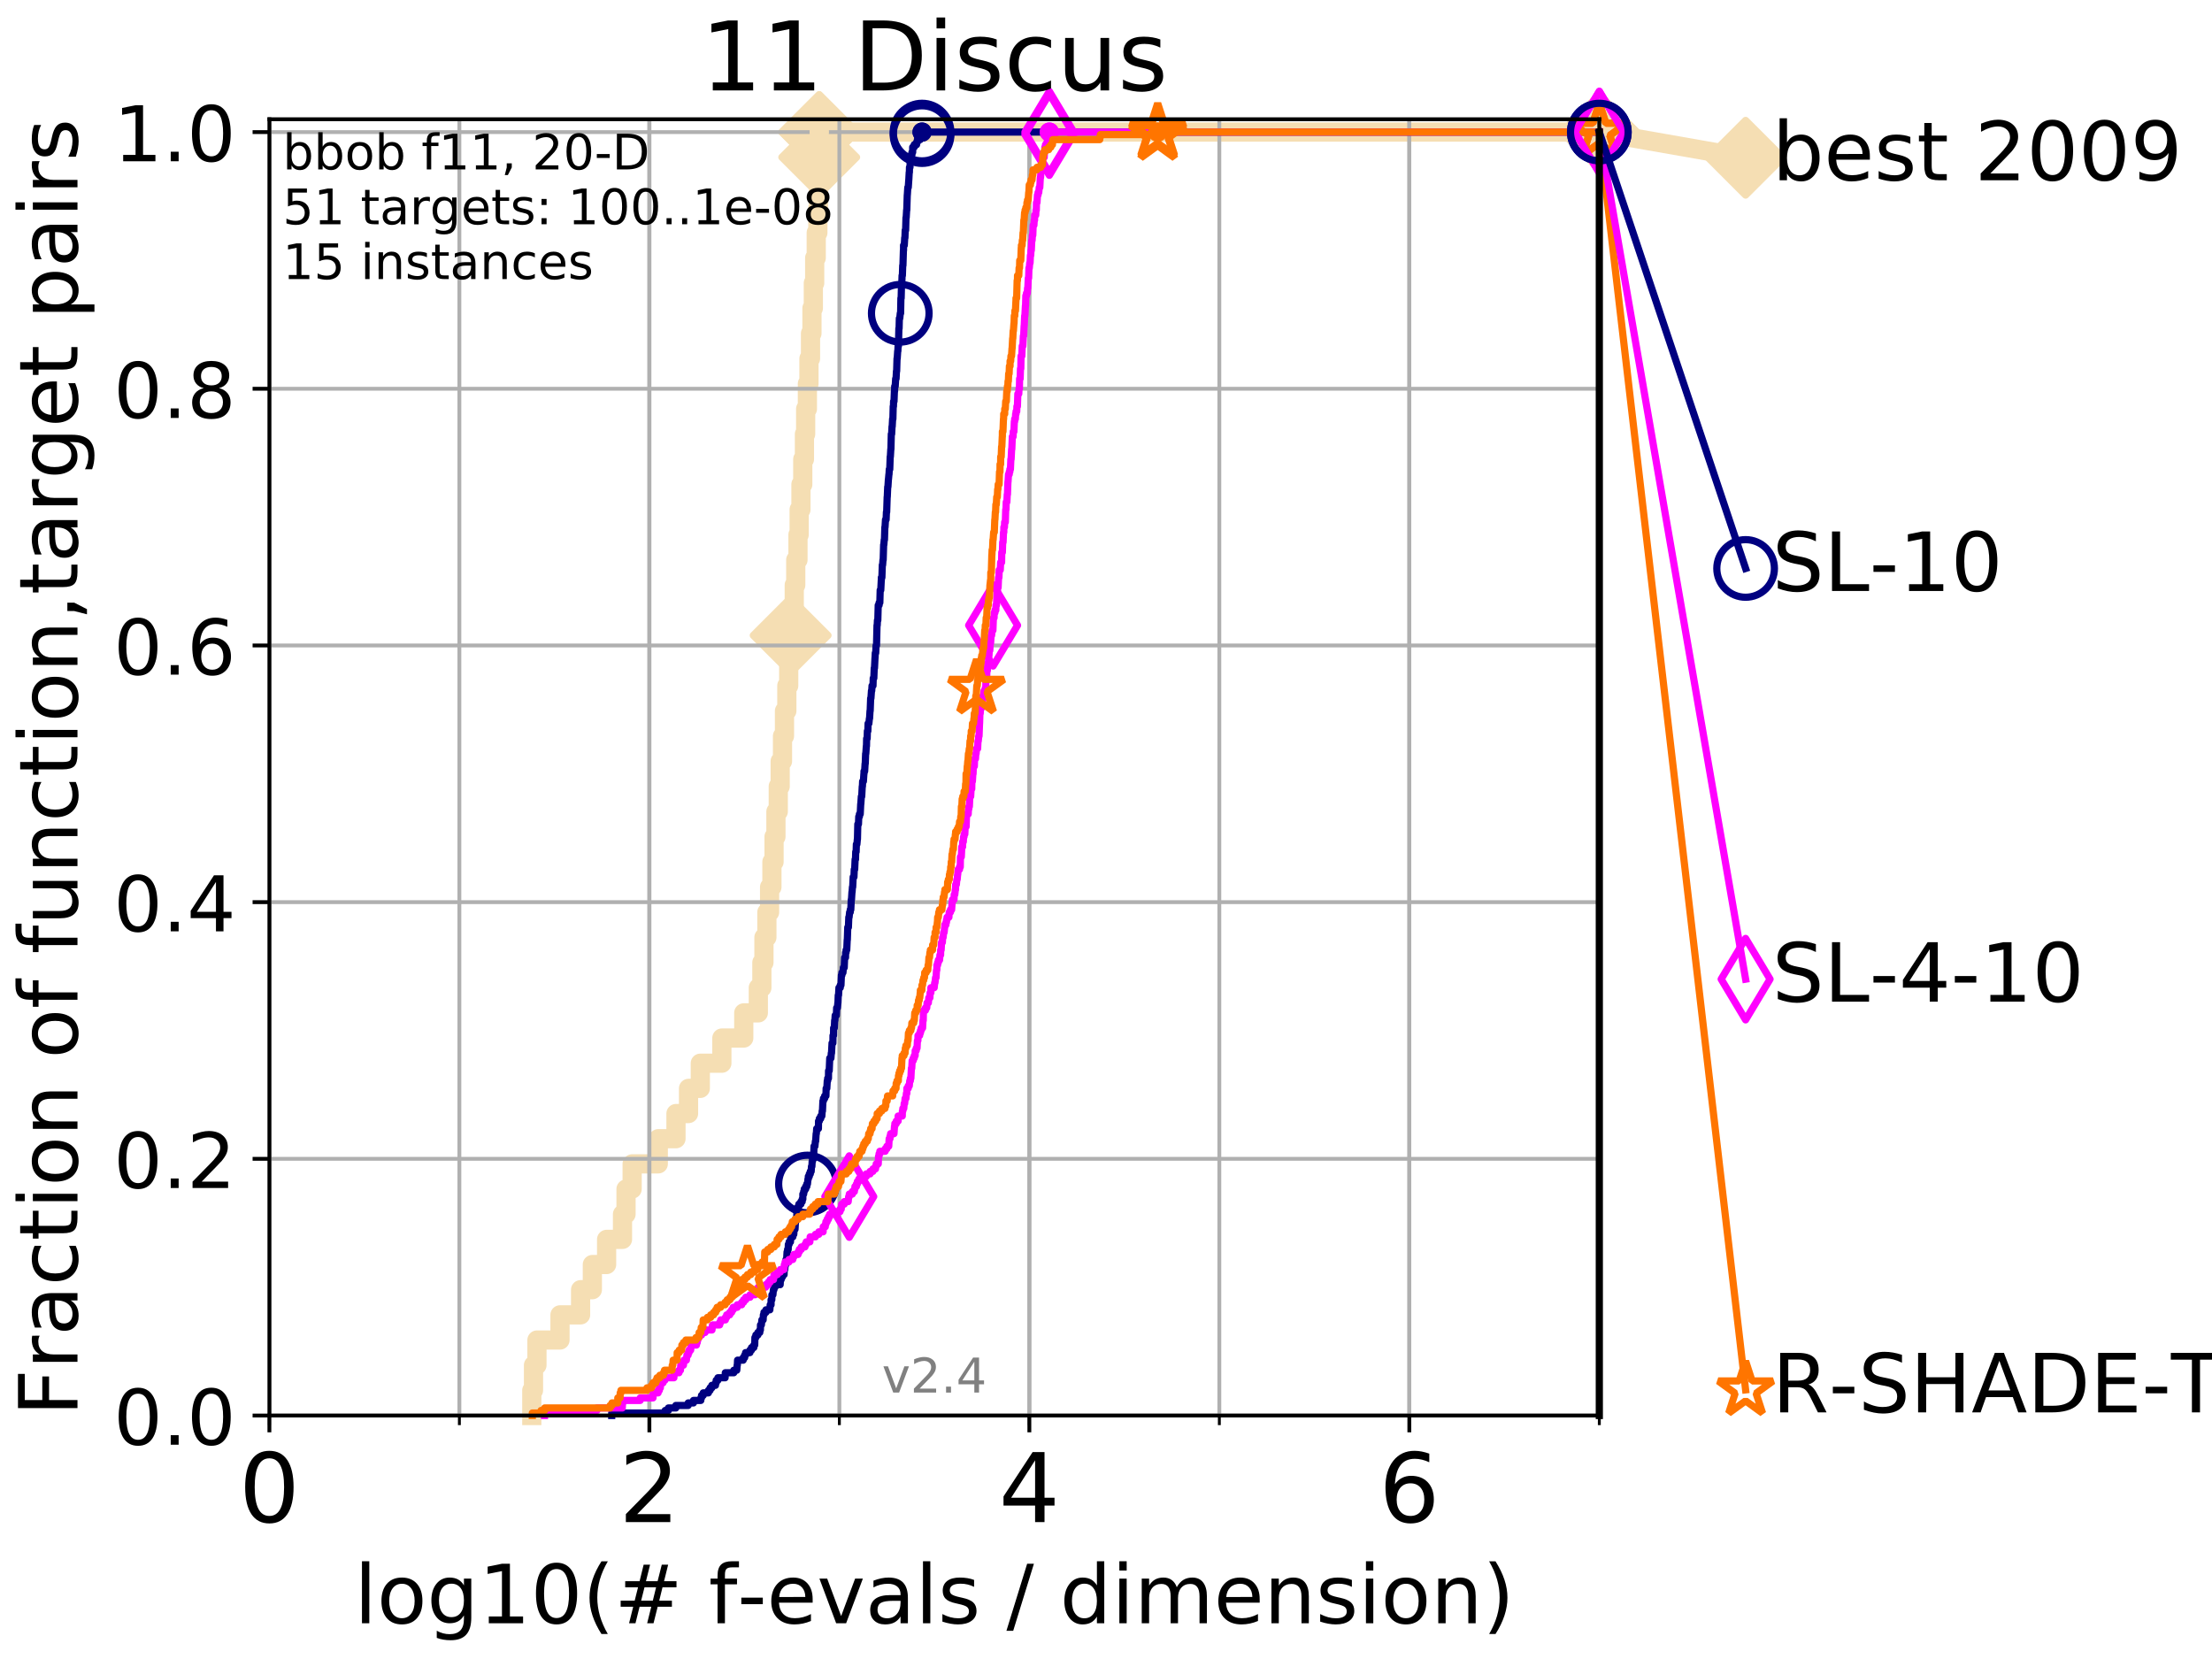 <?xml version="1.0" encoding="utf-8" standalone="no"?>
<!DOCTYPE svg PUBLIC "-//W3C//DTD SVG 1.1//EN"
  "http://www.w3.org/Graphics/SVG/1.1/DTD/svg11.dtd">
<!-- Created with matplotlib (http://matplotlib.org/) -->
<svg height="345.6pt" version="1.1" viewBox="0 0 460.8 345.6" width="460.8pt" xmlns="http://www.w3.org/2000/svg" xmlns:xlink="http://www.w3.org/1999/xlink">
 <defs>
  <style type="text/css">
*{stroke-linecap:butt;stroke-linejoin:round;}
  </style>
 </defs>
 <g id="figure_1">
  <g id="patch_1">
   <path d="M 0 345.6 
L 460.8 345.6 
L 460.8 0 
L 0 0 
z
" style="fill:#ffffff;"/>
  </g>
  <g id="axes_1">
   <g id="patch_2">
    <path d="M 56.12 294.88 
L 333.168 294.88 
L 333.168 24.84 
L 56.12 24.84 
z
" style="fill:#ffffff;"/>
   </g>
   <g id="line2d_1">
    <path d="M 110.782 294.88 
L 110.782 289.638 
L 111.136 289.638 
L 111.136 284.395 
L 111.856 284.395 
L 111.856 279.153 
L 116.657 279.153 
L 116.657 273.91 
L 120.949 273.91 
L 120.949 268.668 
L 123.397 268.668 
L 123.397 263.425 
L 126.367 263.425 
L 126.367 258.183 
L 129.678 258.183 
L 129.678 252.94 
L 130.412 252.94 
L 130.412 247.698 
L 131.686 247.698 
L 131.686 242.455 
L 137.132 242.455 
L 137.132 237.213 
L 140.819 237.213 
L 140.819 231.97 
L 143.436 231.97 
L 143.436 226.728 
L 145.888 226.728 
L 145.888 221.485 
L 150.378 221.485 
L 150.378 216.243 
L 154.939 216.243 
L 154.939 211 
L 157.973 211 
L 157.973 205.758 
L 158.71 205.758 
L 158.71 200.515 
L 159.144 200.515 
L 159.144 195.273 
L 159.756 195.273 
L 159.756 190.03 
L 160.32 190.03 
L 160.32 184.788 
L 160.804 184.788 
L 160.804 179.546 
L 161.248 179.546 
L 161.248 174.303 
L 161.641 174.303 
L 161.641 169.061 
L 162.128 169.061 
L 162.128 163.818 
L 162.527 163.818 
L 162.527 158.576 
L 163.008 158.576 
L 163.008 153.333 
L 163.422 153.333 
L 163.422 148.091 
L 163.913 148.091 
L 163.913 142.848 
L 164.303 142.848 
L 164.303 137.606 
L 164.707 137.606 
L 164.707 132.363 
L 165.032 132.363 
L 165.032 127.121 
L 165.456 127.121 
L 165.456 121.878 
L 165.768 121.878 
L 165.768 116.636 
L 166.234 116.636 
L 166.234 111.393 
L 166.478 111.393 
L 166.478 106.151 
L 166.852 106.151 
L 166.852 100.908 
L 167.233 100.908 
L 167.233 95.666 
L 167.579 95.666 
L 167.579 90.423 
L 167.833 90.423 
L 167.833 85.181 
L 168.195 85.181 
L 168.195 79.938 
L 168.522 79.938 
L 168.522 74.696 
L 168.844 74.696 
L 168.844 69.453 
L 169.143 69.453 
L 169.143 64.211 
L 169.431 64.211 
L 169.431 58.969 
L 169.715 58.969 
L 169.715 53.726 
L 170.036 53.726 
L 170.036 48.484 
L 170.376 48.484 
L 170.376 43.241 
L 170.504 43.241 
L 170.504 37.999 
L 170.56 37.999 
L 170.56 32.756 
L 170.657 32.756 
L 170.657 27.514 
L 333.168 27.514 
" style="fill:none;stroke:#f5deb3;stroke-linecap:square;stroke-width:4;"/>
   </g>
   <g id="line2d_2">
    <defs>
     <path d="M -0 7.778 
L 7.778 0 
L 0 -7.778 
L -7.778 -0 
z
" id="mfdeb585764" style="stroke:#f5deb3;stroke-linejoin:miter;stroke-width:1.5;"/>
    </defs>
    <g>
     <use style="fill:#f5deb3;stroke:#f5deb3;stroke-linejoin:miter;stroke-width:1.5;" x="164.707" xlink:href="#mfdeb585764" y="132.363"/>
     <use style="fill:#f5deb3;stroke:#f5deb3;stroke-linejoin:miter;stroke-width:1.5;" x="170.657" xlink:href="#mfdeb585764" y="32.756"/>
     <use style="fill:#f5deb3;stroke:#f5deb3;stroke-linejoin:miter;stroke-width:1.5;" x="170.657" xlink:href="#mfdeb585764" y="27.514"/>
     <use style="fill:#f5deb3;stroke:#f5deb3;stroke-linejoin:miter;stroke-width:1.5;" x="170.657" xlink:href="#mfdeb585764" y="27.514"/>
     <use style="fill:#f5deb3;stroke:#f5deb3;stroke-linejoin:miter;stroke-width:1.5;" x="333.168" xlink:href="#mfdeb585764" y="27.514"/>
    </g>
   </g>
   <g id="line2d_3">
    <path style="fill:none;stroke:#f5deb3;stroke-linecap:square;stroke-width:4;"/>
    <g/>
   </g>
   <g id="line2d_4">
    <path d="M 333.168 27.514 
L 363.643 32.861 
" style="fill:none;stroke:#f5deb3;stroke-linecap:square;stroke-width:4;"/>
    <g>
     <use style="fill:#f5deb3;stroke:#f5deb3;stroke-linejoin:miter;stroke-width:1.5;" x="333.168" xlink:href="#mfdeb585764" y="27.514"/>
     <use style="fill:#f5deb3;stroke:#f5deb3;stroke-linejoin:miter;stroke-width:1.5;" x="363.643" xlink:href="#mfdeb585764" y="32.861"/>
    </g>
   </g>
   <g id="matplotlib.axis_1">
    <g id="xtick_1">
     <g id="line2d_5">
      <path clip-path="url(#pf5de2b298c)" d="M 56.12 294.88 
L 56.12 24.84 
" style="fill:none;stroke:#b0b0b0;stroke-linecap:square;stroke-width:0.8;"/>
     </g>
     <g id="line2d_6">
      <defs>
       <path d="M 0 0 
L 0 3.5 
" id="m70190a87bf" style="stroke:#000000;stroke-width:0.8;"/>
      </defs>
      <g>
       <use style="stroke:#000000;stroke-width:0.8;" x="56.12" xlink:href="#m70190a87bf" y="294.88"/>
      </g>
     </g>
     <g id="text_1">
      <!-- 0 -->
      <defs>
       <path d="M 31.781 66.406 
Q 24.172 66.406 20.328 58.906 
Q 16.5 51.422 16.5 36.375 
Q 16.5 21.391 20.328 13.891 
Q 24.172 6.391 31.781 6.391 
Q 39.453 6.391 43.281 13.891 
Q 47.125 21.391 47.125 36.375 
Q 47.125 51.422 43.281 58.906 
Q 39.453 66.406 31.781 66.406 
z
M 31.781 74.219 
Q 44.047 74.219 50.516 64.516 
Q 56.984 54.828 56.984 36.375 
Q 56.984 17.969 50.516 8.266 
Q 44.047 -1.422 31.781 -1.422 
Q 19.531 -1.422 13.062 8.266 
Q 6.594 17.969 6.594 36.375 
Q 6.594 54.828 13.062 64.516 
Q 19.531 74.219 31.781 74.219 
z
" id="DejaVuSans-30"/>
      </defs>
      <g transform="translate(49.758 317.077)scale(0.2 -0.2)">
       <use xlink:href="#DejaVuSans-30"/>
      </g>
     </g>
    </g>
    <g id="xtick_2">
     <g id="line2d_7">
      <path clip-path="url(#pf5de2b298c)" d="M 135.277 294.88 
L 135.277 24.84 
" style="fill:none;stroke:#b0b0b0;stroke-linecap:square;stroke-width:0.8;"/>
     </g>
     <g id="line2d_8">
      <g>
       <use style="stroke:#000000;stroke-width:0.8;" x="135.277" xlink:href="#m70190a87bf" y="294.88"/>
      </g>
     </g>
     <g id="text_2">
      <!-- 2 -->
      <defs>
       <path d="M 19.188 8.297 
L 53.609 8.297 
L 53.609 0 
L 7.328 0 
L 7.328 8.297 
Q 12.938 14.109 22.625 23.891 
Q 32.328 33.688 34.812 36.531 
Q 39.547 41.844 41.422 45.531 
Q 43.312 49.219 43.312 52.781 
Q 43.312 58.594 39.234 62.25 
Q 35.156 65.922 28.609 65.922 
Q 23.969 65.922 18.812 64.312 
Q 13.672 62.703 7.812 59.422 
L 7.812 69.391 
Q 13.766 71.781 18.938 73 
Q 24.125 74.219 28.422 74.219 
Q 39.75 74.219 46.484 68.547 
Q 53.219 62.891 53.219 53.422 
Q 53.219 48.922 51.531 44.891 
Q 49.859 40.875 45.406 35.406 
Q 44.188 33.984 37.641 27.219 
Q 31.109 20.453 19.188 8.297 
z
" id="DejaVuSans-32"/>
      </defs>
      <g transform="translate(128.914 317.077)scale(0.2 -0.2)">
       <use xlink:href="#DejaVuSans-32"/>
      </g>
     </g>
    </g>
    <g id="xtick_3">
     <g id="line2d_9">
      <path clip-path="url(#pf5de2b298c)" d="M 214.433 294.88 
L 214.433 24.84 
" style="fill:none;stroke:#b0b0b0;stroke-linecap:square;stroke-width:0.8;"/>
     </g>
     <g id="line2d_10">
      <g>
       <use style="stroke:#000000;stroke-width:0.8;" x="214.433" xlink:href="#m70190a87bf" y="294.88"/>
      </g>
     </g>
     <g id="text_3">
      <!-- 4 -->
      <defs>
       <path d="M 37.797 64.312 
L 12.891 25.391 
L 37.797 25.391 
z
M 35.203 72.906 
L 47.609 72.906 
L 47.609 25.391 
L 58.016 25.391 
L 58.016 17.188 
L 47.609 17.188 
L 47.609 0 
L 37.797 0 
L 37.797 17.188 
L 4.891 17.188 
L 4.891 26.703 
z
" id="DejaVuSans-34"/>
      </defs>
      <g transform="translate(208.071 317.077)scale(0.2 -0.2)">
       <use xlink:href="#DejaVuSans-34"/>
      </g>
     </g>
    </g>
    <g id="xtick_4">
     <g id="line2d_11">
      <path clip-path="url(#pf5de2b298c)" d="M 293.59 294.88 
L 293.59 24.84 
" style="fill:none;stroke:#b0b0b0;stroke-linecap:square;stroke-width:0.8;"/>
     </g>
     <g id="line2d_12">
      <g>
       <use style="stroke:#000000;stroke-width:0.8;" x="293.59" xlink:href="#m70190a87bf" y="294.88"/>
      </g>
     </g>
     <g id="text_4">
      <!-- 6 -->
      <defs>
       <path d="M 33.016 40.375 
Q 26.375 40.375 22.484 35.828 
Q 18.609 31.297 18.609 23.391 
Q 18.609 15.531 22.484 10.953 
Q 26.375 6.391 33.016 6.391 
Q 39.656 6.391 43.531 10.953 
Q 47.406 15.531 47.406 23.391 
Q 47.406 31.297 43.531 35.828 
Q 39.656 40.375 33.016 40.375 
z
M 52.594 71.297 
L 52.594 62.312 
Q 48.875 64.062 45.094 64.984 
Q 41.312 65.922 37.594 65.922 
Q 27.828 65.922 22.672 59.328 
Q 17.531 52.734 16.797 39.406 
Q 19.672 43.656 24.016 45.922 
Q 28.375 48.188 33.594 48.188 
Q 44.578 48.188 50.953 41.516 
Q 57.328 34.859 57.328 23.391 
Q 57.328 12.156 50.688 5.359 
Q 44.047 -1.422 33.016 -1.422 
Q 20.359 -1.422 13.672 8.266 
Q 6.984 17.969 6.984 36.375 
Q 6.984 53.656 15.188 63.938 
Q 23.391 74.219 37.203 74.219 
Q 40.922 74.219 44.703 73.484 
Q 48.484 72.75 52.594 71.297 
z
" id="DejaVuSans-36"/>
      </defs>
      <g transform="translate(287.227 317.077)scale(0.2 -0.2)">
       <use xlink:href="#DejaVuSans-36"/>
      </g>
     </g>
    </g>
    <g id="xtick_5">
     <g id="line2d_13">
      <path clip-path="url(#pf5de2b298c)" d="M 56.12 294.88 
L 56.12 24.84 
" style="fill:none;stroke:#b0b0b0;stroke-linecap:square;stroke-width:0.8;"/>
     </g>
     <g id="line2d_14">
      <defs>
       <path d="M 0 0 
L 0 2 
" id="mf33118c8e4" style="stroke:#000000;stroke-width:0.6;"/>
      </defs>
      <g>
       <use style="stroke:#000000;stroke-width:0.6;" x="56.12" xlink:href="#mf33118c8e4" y="294.88"/>
      </g>
     </g>
    </g>
    <g id="xtick_6">
     <g id="line2d_15">
      <path clip-path="url(#pf5de2b298c)" d="M 95.698 294.88 
L 95.698 24.84 
" style="fill:none;stroke:#b0b0b0;stroke-linecap:square;stroke-width:0.8;"/>
     </g>
     <g id="line2d_16">
      <g>
       <use style="stroke:#000000;stroke-width:0.6;" x="95.698" xlink:href="#mf33118c8e4" y="294.88"/>
      </g>
     </g>
    </g>
    <g id="xtick_7">
     <g id="line2d_17">
      <path clip-path="url(#pf5de2b298c)" d="M 135.277 294.88 
L 135.277 24.84 
" style="fill:none;stroke:#b0b0b0;stroke-linecap:square;stroke-width:0.8;"/>
     </g>
     <g id="line2d_18">
      <g>
       <use style="stroke:#000000;stroke-width:0.6;" x="135.277" xlink:href="#mf33118c8e4" y="294.88"/>
      </g>
     </g>
    </g>
    <g id="xtick_8">
     <g id="line2d_19">
      <path clip-path="url(#pf5de2b298c)" d="M 174.855 294.88 
L 174.855 24.84 
" style="fill:none;stroke:#b0b0b0;stroke-linecap:square;stroke-width:0.8;"/>
     </g>
     <g id="line2d_20">
      <g>
       <use style="stroke:#000000;stroke-width:0.6;" x="174.855" xlink:href="#mf33118c8e4" y="294.88"/>
      </g>
     </g>
    </g>
    <g id="xtick_9">
     <g id="line2d_21">
      <path clip-path="url(#pf5de2b298c)" d="M 214.433 294.88 
L 214.433 24.84 
" style="fill:none;stroke:#b0b0b0;stroke-linecap:square;stroke-width:0.8;"/>
     </g>
     <g id="line2d_22">
      <g>
       <use style="stroke:#000000;stroke-width:0.6;" x="214.433" xlink:href="#mf33118c8e4" y="294.88"/>
      </g>
     </g>
    </g>
    <g id="xtick_10">
     <g id="line2d_23">
      <path clip-path="url(#pf5de2b298c)" d="M 254.011 294.88 
L 254.011 24.84 
" style="fill:none;stroke:#b0b0b0;stroke-linecap:square;stroke-width:0.8;"/>
     </g>
     <g id="line2d_24">
      <g>
       <use style="stroke:#000000;stroke-width:0.6;" x="254.011" xlink:href="#mf33118c8e4" y="294.88"/>
      </g>
     </g>
    </g>
    <g id="xtick_11">
     <g id="line2d_25">
      <path clip-path="url(#pf5de2b298c)" d="M 293.59 294.88 
L 293.59 24.84 
" style="fill:none;stroke:#b0b0b0;stroke-linecap:square;stroke-width:0.8;"/>
     </g>
     <g id="line2d_26">
      <g>
       <use style="stroke:#000000;stroke-width:0.6;" x="293.59" xlink:href="#mf33118c8e4" y="294.88"/>
      </g>
     </g>
    </g>
    <g id="xtick_12">
     <g id="line2d_27">
      <path clip-path="url(#pf5de2b298c)" d="M 333.168 294.88 
L 333.168 24.84 
" style="fill:none;stroke:#b0b0b0;stroke-linecap:square;stroke-width:0.8;"/>
     </g>
     <g id="line2d_28">
      <g>
       <use style="stroke:#000000;stroke-width:0.6;" x="333.168" xlink:href="#mf33118c8e4" y="294.88"/>
      </g>
     </g>
    </g>
    <g id="text_5">
     <!-- log10(# f-evals / dimension) -->
     <defs>
      <path d="M 9.422 75.984 
L 18.406 75.984 
L 18.406 0 
L 9.422 0 
z
" id="DejaVuSans-6c"/>
      <path d="M 30.609 48.391 
Q 23.391 48.391 19.188 42.75 
Q 14.984 37.109 14.984 27.297 
Q 14.984 17.484 19.156 11.844 
Q 23.344 6.203 30.609 6.203 
Q 37.797 6.203 41.984 11.859 
Q 46.188 17.531 46.188 27.297 
Q 46.188 37.016 41.984 42.703 
Q 37.797 48.391 30.609 48.391 
z
M 30.609 56 
Q 42.328 56 49.016 48.375 
Q 55.719 40.766 55.719 27.297 
Q 55.719 13.875 49.016 6.219 
Q 42.328 -1.422 30.609 -1.422 
Q 18.844 -1.422 12.172 6.219 
Q 5.516 13.875 5.516 27.297 
Q 5.516 40.766 12.172 48.375 
Q 18.844 56 30.609 56 
z
" id="DejaVuSans-6f"/>
      <path d="M 45.406 27.984 
Q 45.406 37.75 41.375 43.109 
Q 37.359 48.484 30.078 48.484 
Q 22.859 48.484 18.828 43.109 
Q 14.797 37.75 14.797 27.984 
Q 14.797 18.266 18.828 12.891 
Q 22.859 7.516 30.078 7.516 
Q 37.359 7.516 41.375 12.891 
Q 45.406 18.266 45.406 27.984 
z
M 54.391 6.781 
Q 54.391 -7.172 48.188 -13.984 
Q 42 -20.797 29.203 -20.797 
Q 24.469 -20.797 20.266 -20.094 
Q 16.062 -19.391 12.109 -17.922 
L 12.109 -9.188 
Q 16.062 -11.328 19.922 -12.344 
Q 23.781 -13.375 27.781 -13.375 
Q 36.625 -13.375 41.016 -8.766 
Q 45.406 -4.156 45.406 5.172 
L 45.406 9.625 
Q 42.625 4.781 38.281 2.391 
Q 33.938 0 27.875 0 
Q 17.828 0 11.672 7.656 
Q 5.516 15.328 5.516 27.984 
Q 5.516 40.672 11.672 48.328 
Q 17.828 56 27.875 56 
Q 33.938 56 38.281 53.609 
Q 42.625 51.219 45.406 46.391 
L 45.406 54.688 
L 54.391 54.688 
z
" id="DejaVuSans-67"/>
      <path d="M 12.406 8.297 
L 28.516 8.297 
L 28.516 63.922 
L 10.984 60.406 
L 10.984 69.391 
L 28.422 72.906 
L 38.281 72.906 
L 38.281 8.297 
L 54.391 8.297 
L 54.391 0 
L 12.406 0 
z
" id="DejaVuSans-31"/>
      <path d="M 31 75.875 
Q 24.469 64.656 21.281 53.656 
Q 18.109 42.672 18.109 31.391 
Q 18.109 20.125 21.312 9.062 
Q 24.516 -2 31 -13.188 
L 23.188 -13.188 
Q 15.875 -1.703 12.234 9.375 
Q 8.594 20.453 8.594 31.391 
Q 8.594 42.281 12.203 53.312 
Q 15.828 64.359 23.188 75.875 
z
" id="DejaVuSans-28"/>
      <path d="M 51.125 44 
L 36.922 44 
L 32.812 27.688 
L 47.125 27.688 
z
M 43.797 71.781 
L 38.719 51.516 
L 52.984 51.516 
L 58.109 71.781 
L 65.922 71.781 
L 60.891 51.516 
L 76.125 51.516 
L 76.125 44 
L 58.984 44 
L 54.984 27.688 
L 70.516 27.688 
L 70.516 20.219 
L 53.078 20.219 
L 48 0 
L 40.188 0 
L 45.219 20.219 
L 30.906 20.219 
L 25.875 0 
L 18.016 0 
L 23.094 20.219 
L 7.719 20.219 
L 7.719 27.688 
L 24.906 27.688 
L 29 44 
L 13.281 44 
L 13.281 51.516 
L 30.906 51.516 
L 35.891 71.781 
z
" id="DejaVuSans-23"/>
      <path id="DejaVuSans-20"/>
      <path d="M 37.109 75.984 
L 37.109 68.5 
L 28.516 68.5 
Q 23.688 68.5 21.797 66.547 
Q 19.922 64.594 19.922 59.516 
L 19.922 54.688 
L 34.719 54.688 
L 34.719 47.703 
L 19.922 47.703 
L 19.922 0 
L 10.891 0 
L 10.891 47.703 
L 2.297 47.703 
L 2.297 54.688 
L 10.891 54.688 
L 10.891 58.5 
Q 10.891 67.625 15.141 71.797 
Q 19.391 75.984 28.609 75.984 
z
" id="DejaVuSans-66"/>
      <path d="M 4.891 31.391 
L 31.203 31.391 
L 31.203 23.391 
L 4.891 23.391 
z
" id="DejaVuSans-2d"/>
      <path d="M 56.203 29.594 
L 56.203 25.203 
L 14.891 25.203 
Q 15.484 15.922 20.484 11.062 
Q 25.484 6.203 34.422 6.203 
Q 39.594 6.203 44.453 7.469 
Q 49.312 8.734 54.109 11.281 
L 54.109 2.781 
Q 49.266 0.734 44.188 -0.344 
Q 39.109 -1.422 33.891 -1.422 
Q 20.797 -1.422 13.156 6.188 
Q 5.516 13.812 5.516 26.812 
Q 5.516 40.234 12.766 48.109 
Q 20.016 56 32.328 56 
Q 43.359 56 49.781 48.891 
Q 56.203 41.797 56.203 29.594 
z
M 47.219 32.234 
Q 47.125 39.594 43.094 43.984 
Q 39.062 48.391 32.422 48.391 
Q 24.906 48.391 20.391 44.141 
Q 15.875 39.891 15.188 32.172 
z
" id="DejaVuSans-65"/>
      <path d="M 2.984 54.688 
L 12.5 54.688 
L 29.594 8.797 
L 46.688 54.688 
L 56.203 54.688 
L 35.688 0 
L 23.484 0 
z
" id="DejaVuSans-76"/>
      <path d="M 34.281 27.484 
Q 23.391 27.484 19.188 25 
Q 14.984 22.516 14.984 16.5 
Q 14.984 11.719 18.141 8.906 
Q 21.297 6.109 26.703 6.109 
Q 34.188 6.109 38.703 11.406 
Q 43.219 16.703 43.219 25.484 
L 43.219 27.484 
z
M 52.203 31.203 
L 52.203 0 
L 43.219 0 
L 43.219 8.297 
Q 40.141 3.328 35.547 0.953 
Q 30.953 -1.422 24.312 -1.422 
Q 15.922 -1.422 10.953 3.297 
Q 6 8.016 6 15.922 
Q 6 25.141 12.172 29.828 
Q 18.359 34.516 30.609 34.516 
L 43.219 34.516 
L 43.219 35.406 
Q 43.219 41.609 39.141 45 
Q 35.062 48.391 27.688 48.391 
Q 23 48.391 18.547 47.266 
Q 14.109 46.141 10.016 43.891 
L 10.016 52.203 
Q 14.938 54.109 19.578 55.047 
Q 24.219 56 28.609 56 
Q 40.484 56 46.344 49.844 
Q 52.203 43.703 52.203 31.203 
z
" id="DejaVuSans-61"/>
      <path d="M 44.281 53.078 
L 44.281 44.578 
Q 40.484 46.531 36.375 47.5 
Q 32.281 48.484 27.875 48.484 
Q 21.188 48.484 17.844 46.438 
Q 14.5 44.391 14.5 40.281 
Q 14.5 37.156 16.891 35.375 
Q 19.281 33.594 26.516 31.984 
L 29.594 31.297 
Q 39.156 29.25 43.188 25.516 
Q 47.219 21.781 47.219 15.094 
Q 47.219 7.469 41.188 3.016 
Q 35.156 -1.422 24.609 -1.422 
Q 20.219 -1.422 15.453 -0.562 
Q 10.688 0.297 5.422 2 
L 5.422 11.281 
Q 10.406 8.688 15.234 7.391 
Q 20.062 6.109 24.812 6.109 
Q 31.156 6.109 34.562 8.281 
Q 37.984 10.453 37.984 14.406 
Q 37.984 18.062 35.516 20.016 
Q 33.062 21.969 24.703 23.781 
L 21.578 24.516 
Q 13.234 26.266 9.516 29.906 
Q 5.812 33.547 5.812 39.891 
Q 5.812 47.609 11.281 51.797 
Q 16.75 56 26.812 56 
Q 31.781 56 36.172 55.266 
Q 40.578 54.547 44.281 53.078 
z
" id="DejaVuSans-73"/>
      <path d="M 25.391 72.906 
L 33.688 72.906 
L 8.297 -9.281 
L 0 -9.281 
z
" id="DejaVuSans-2f"/>
      <path d="M 45.406 46.391 
L 45.406 75.984 
L 54.391 75.984 
L 54.391 0 
L 45.406 0 
L 45.406 8.203 
Q 42.578 3.328 38.25 0.953 
Q 33.938 -1.422 27.875 -1.422 
Q 17.969 -1.422 11.734 6.484 
Q 5.516 14.406 5.516 27.297 
Q 5.516 40.188 11.734 48.094 
Q 17.969 56 27.875 56 
Q 33.938 56 38.25 53.625 
Q 42.578 51.266 45.406 46.391 
z
M 14.797 27.297 
Q 14.797 17.391 18.875 11.75 
Q 22.953 6.109 30.078 6.109 
Q 37.203 6.109 41.297 11.75 
Q 45.406 17.391 45.406 27.297 
Q 45.406 37.203 41.297 42.844 
Q 37.203 48.484 30.078 48.484 
Q 22.953 48.484 18.875 42.844 
Q 14.797 37.203 14.797 27.297 
z
" id="DejaVuSans-64"/>
      <path d="M 9.422 54.688 
L 18.406 54.688 
L 18.406 0 
L 9.422 0 
z
M 9.422 75.984 
L 18.406 75.984 
L 18.406 64.594 
L 9.422 64.594 
z
" id="DejaVuSans-69"/>
      <path d="M 52 44.188 
Q 55.375 50.25 60.062 53.125 
Q 64.75 56 71.094 56 
Q 79.641 56 84.281 50.016 
Q 88.922 44.047 88.922 33.016 
L 88.922 0 
L 79.891 0 
L 79.891 32.719 
Q 79.891 40.578 77.094 44.375 
Q 74.312 48.188 68.609 48.188 
Q 61.625 48.188 57.562 43.547 
Q 53.516 38.922 53.516 30.906 
L 53.516 0 
L 44.484 0 
L 44.484 32.719 
Q 44.484 40.625 41.703 44.406 
Q 38.922 48.188 33.109 48.188 
Q 26.219 48.188 22.156 43.531 
Q 18.109 38.875 18.109 30.906 
L 18.109 0 
L 9.078 0 
L 9.078 54.688 
L 18.109 54.688 
L 18.109 46.188 
Q 21.188 51.219 25.484 53.609 
Q 29.781 56 35.688 56 
Q 41.656 56 45.828 52.969 
Q 50 49.953 52 44.188 
z
" id="DejaVuSans-6d"/>
      <path d="M 54.891 33.016 
L 54.891 0 
L 45.906 0 
L 45.906 32.719 
Q 45.906 40.484 42.875 44.328 
Q 39.844 48.188 33.797 48.188 
Q 26.516 48.188 22.312 43.547 
Q 18.109 38.922 18.109 30.906 
L 18.109 0 
L 9.078 0 
L 9.078 54.688 
L 18.109 54.688 
L 18.109 46.188 
Q 21.344 51.125 25.703 53.562 
Q 30.078 56 35.797 56 
Q 45.219 56 50.047 50.172 
Q 54.891 44.344 54.891 33.016 
z
" id="DejaVuSans-6e"/>
      <path d="M 8.016 75.875 
L 15.828 75.875 
Q 23.141 64.359 26.781 53.312 
Q 30.422 42.281 30.422 31.391 
Q 30.422 20.453 26.781 9.375 
Q 23.141 -1.703 15.828 -13.188 
L 8.016 -13.188 
Q 14.5 -2 17.703 9.062 
Q 20.906 20.125 20.906 31.391 
Q 20.906 42.672 17.703 53.656 
Q 14.5 64.656 8.016 75.875 
z
" id="DejaVuSans-29"/>
     </defs>
     <g transform="translate(73.803 338.154)scale(0.17 -0.17)">
      <use xlink:href="#DejaVuSans-6c"/>
      <use x="27.783" xlink:href="#DejaVuSans-6f"/>
      <use x="88.965" xlink:href="#DejaVuSans-67"/>
      <use x="152.441" xlink:href="#DejaVuSans-31"/>
      <use x="216.064" xlink:href="#DejaVuSans-30"/>
      <use x="279.688" xlink:href="#DejaVuSans-28"/>
      <use x="318.701" xlink:href="#DejaVuSans-23"/>
      <use x="402.49" xlink:href="#DejaVuSans-20"/>
      <use x="434.277" xlink:href="#DejaVuSans-66"/>
      <use x="469.404" xlink:href="#DejaVuSans-2d"/>
      <use x="505.488" xlink:href="#DejaVuSans-65"/>
      <use x="567.012" xlink:href="#DejaVuSans-76"/>
      <use x="626.191" xlink:href="#DejaVuSans-61"/>
      <use x="687.471" xlink:href="#DejaVuSans-6c"/>
      <use x="715.254" xlink:href="#DejaVuSans-73"/>
      <use x="767.354" xlink:href="#DejaVuSans-20"/>
      <use x="799.141" xlink:href="#DejaVuSans-2f"/>
      <use x="832.832" xlink:href="#DejaVuSans-20"/>
      <use x="864.619" xlink:href="#DejaVuSans-64"/>
      <use x="928.096" xlink:href="#DejaVuSans-69"/>
      <use x="955.879" xlink:href="#DejaVuSans-6d"/>
      <use x="1053.291" xlink:href="#DejaVuSans-65"/>
      <use x="1114.814" xlink:href="#DejaVuSans-6e"/>
      <use x="1178.193" xlink:href="#DejaVuSans-73"/>
      <use x="1230.293" xlink:href="#DejaVuSans-69"/>
      <use x="1258.076" xlink:href="#DejaVuSans-6f"/>
      <use x="1319.258" xlink:href="#DejaVuSans-6e"/>
      <use x="1382.637" xlink:href="#DejaVuSans-29"/>
     </g>
    </g>
   </g>
   <g id="matplotlib.axis_2">
    <g id="ytick_1">
     <g id="line2d_29">
      <path clip-path="url(#pf5de2b298c)" d="M 56.12 294.88 
L 333.168 294.88 
" style="fill:none;stroke:#b0b0b0;stroke-linecap:square;stroke-width:0.8;"/>
     </g>
     <g id="line2d_30">
      <defs>
       <path d="M 0 0 
L -3.5 0 
" id="m7593fb1492" style="stroke:#000000;stroke-width:0.8;"/>
      </defs>
      <g>
       <use style="stroke:#000000;stroke-width:0.8;" x="56.12" xlink:href="#m7593fb1492" y="294.88"/>
      </g>
     </g>
     <g id="text_6">
      <!-- 0.0 -->
      <defs>
       <path d="M 10.688 12.406 
L 21 12.406 
L 21 0 
L 10.688 0 
z
" id="DejaVuSans-2e"/>
      </defs>
      <g transform="translate(23.675 300.959)scale(0.16 -0.16)">
       <use xlink:href="#DejaVuSans-30"/>
       <use x="63.623" xlink:href="#DejaVuSans-2e"/>
       <use x="95.41" xlink:href="#DejaVuSans-30"/>
      </g>
     </g>
    </g>
    <g id="ytick_2">
     <g id="line2d_31">
      <path clip-path="url(#pf5de2b298c)" d="M 56.12 241.407 
L 333.168 241.407 
" style="fill:none;stroke:#b0b0b0;stroke-linecap:square;stroke-width:0.8;"/>
     </g>
     <g id="line2d_32">
      <g>
       <use style="stroke:#000000;stroke-width:0.8;" x="56.12" xlink:href="#m7593fb1492" y="241.407"/>
      </g>
     </g>
     <g id="text_7">
      <!-- 0.2 -->
      <g transform="translate(23.675 247.485)scale(0.16 -0.16)">
       <use xlink:href="#DejaVuSans-30"/>
       <use x="63.623" xlink:href="#DejaVuSans-2e"/>
       <use x="95.41" xlink:href="#DejaVuSans-32"/>
      </g>
     </g>
    </g>
    <g id="ytick_3">
     <g id="line2d_33">
      <path clip-path="url(#pf5de2b298c)" d="M 56.12 187.933 
L 333.168 187.933 
" style="fill:none;stroke:#b0b0b0;stroke-linecap:square;stroke-width:0.8;"/>
     </g>
     <g id="line2d_34">
      <g>
       <use style="stroke:#000000;stroke-width:0.8;" x="56.12" xlink:href="#m7593fb1492" y="187.933"/>
      </g>
     </g>
     <g id="text_8">
      <!-- 0.4 -->
      <g transform="translate(23.675 194.012)scale(0.16 -0.16)">
       <use xlink:href="#DejaVuSans-30"/>
       <use x="63.623" xlink:href="#DejaVuSans-2e"/>
       <use x="95.41" xlink:href="#DejaVuSans-34"/>
      </g>
     </g>
    </g>
    <g id="ytick_4">
     <g id="line2d_35">
      <path clip-path="url(#pf5de2b298c)" d="M 56.12 134.46 
L 333.168 134.46 
" style="fill:none;stroke:#b0b0b0;stroke-linecap:square;stroke-width:0.8;"/>
     </g>
     <g id="line2d_36">
      <g>
       <use style="stroke:#000000;stroke-width:0.8;" x="56.12" xlink:href="#m7593fb1492" y="134.46"/>
      </g>
     </g>
     <g id="text_9">
      <!-- 0.6 -->
      <g transform="translate(23.675 140.539)scale(0.16 -0.16)">
       <use xlink:href="#DejaVuSans-30"/>
       <use x="63.623" xlink:href="#DejaVuSans-2e"/>
       <use x="95.41" xlink:href="#DejaVuSans-36"/>
      </g>
     </g>
    </g>
    <g id="ytick_5">
     <g id="line2d_37">
      <path clip-path="url(#pf5de2b298c)" d="M 56.12 80.987 
L 333.168 80.987 
" style="fill:none;stroke:#b0b0b0;stroke-linecap:square;stroke-width:0.8;"/>
     </g>
     <g id="line2d_38">
      <g>
       <use style="stroke:#000000;stroke-width:0.8;" x="56.12" xlink:href="#m7593fb1492" y="80.987"/>
      </g>
     </g>
     <g id="text_10">
      <!-- 0.8 -->
      <defs>
       <path d="M 31.781 34.625 
Q 24.75 34.625 20.719 30.859 
Q 16.703 27.094 16.703 20.516 
Q 16.703 13.922 20.719 10.156 
Q 24.75 6.391 31.781 6.391 
Q 38.812 6.391 42.859 10.172 
Q 46.922 13.969 46.922 20.516 
Q 46.922 27.094 42.891 30.859 
Q 38.875 34.625 31.781 34.625 
z
M 21.922 38.812 
Q 15.578 40.375 12.031 44.719 
Q 8.5 49.078 8.5 55.328 
Q 8.5 64.062 14.719 69.141 
Q 20.953 74.219 31.781 74.219 
Q 42.672 74.219 48.875 69.141 
Q 55.078 64.062 55.078 55.328 
Q 55.078 49.078 51.531 44.719 
Q 48 40.375 41.703 38.812 
Q 48.828 37.156 52.797 32.312 
Q 56.781 27.484 56.781 20.516 
Q 56.781 9.906 50.312 4.234 
Q 43.844 -1.422 31.781 -1.422 
Q 19.734 -1.422 13.25 4.234 
Q 6.781 9.906 6.781 20.516 
Q 6.781 27.484 10.781 32.312 
Q 14.797 37.156 21.922 38.812 
z
M 18.312 54.391 
Q 18.312 48.734 21.844 45.562 
Q 25.391 42.391 31.781 42.391 
Q 38.141 42.391 41.719 45.562 
Q 45.312 48.734 45.312 54.391 
Q 45.312 60.062 41.719 63.234 
Q 38.141 66.406 31.781 66.406 
Q 25.391 66.406 21.844 63.234 
Q 18.312 60.062 18.312 54.391 
z
" id="DejaVuSans-38"/>
      </defs>
      <g transform="translate(23.675 87.066)scale(0.16 -0.16)">
       <use xlink:href="#DejaVuSans-30"/>
       <use x="63.623" xlink:href="#DejaVuSans-2e"/>
       <use x="95.41" xlink:href="#DejaVuSans-38"/>
      </g>
     </g>
    </g>
    <g id="ytick_6">
     <g id="line2d_39">
      <path clip-path="url(#pf5de2b298c)" d="M 56.12 27.514 
L 333.168 27.514 
" style="fill:none;stroke:#b0b0b0;stroke-linecap:square;stroke-width:0.8;"/>
     </g>
     <g id="line2d_40">
      <g>
       <use style="stroke:#000000;stroke-width:0.8;" x="56.12" xlink:href="#m7593fb1492" y="27.514"/>
      </g>
     </g>
     <g id="text_11">
      <!-- 1.0 -->
      <g transform="translate(23.675 33.592)scale(0.16 -0.16)">
       <use xlink:href="#DejaVuSans-31"/>
       <use x="63.623" xlink:href="#DejaVuSans-2e"/>
       <use x="95.41" xlink:href="#DejaVuSans-30"/>
      </g>
     </g>
    </g>
    <g id="text_12">
     <!-- Fraction of function,target pairs -->
     <defs>
      <path d="M 9.812 72.906 
L 51.703 72.906 
L 51.703 64.594 
L 19.672 64.594 
L 19.672 43.109 
L 48.578 43.109 
L 48.578 34.812 
L 19.672 34.812 
L 19.672 0 
L 9.812 0 
z
" id="DejaVuSans-46"/>
      <path d="M 41.109 46.297 
Q 39.594 47.172 37.812 47.578 
Q 36.031 48 33.891 48 
Q 26.266 48 22.188 43.047 
Q 18.109 38.094 18.109 28.812 
L 18.109 0 
L 9.078 0 
L 9.078 54.688 
L 18.109 54.688 
L 18.109 46.188 
Q 20.953 51.172 25.484 53.578 
Q 30.031 56 36.531 56 
Q 37.453 56 38.578 55.875 
Q 39.703 55.766 41.062 55.516 
z
" id="DejaVuSans-72"/>
      <path d="M 48.781 52.594 
L 48.781 44.188 
Q 44.969 46.297 41.141 47.344 
Q 37.312 48.391 33.406 48.391 
Q 24.656 48.391 19.812 42.844 
Q 14.984 37.312 14.984 27.297 
Q 14.984 17.281 19.812 11.734 
Q 24.656 6.203 33.406 6.203 
Q 37.312 6.203 41.141 7.25 
Q 44.969 8.297 48.781 10.406 
L 48.781 2.094 
Q 45.016 0.344 40.984 -0.531 
Q 36.969 -1.422 32.422 -1.422 
Q 20.062 -1.422 12.781 6.344 
Q 5.516 14.109 5.516 27.297 
Q 5.516 40.672 12.859 48.328 
Q 20.219 56 33.016 56 
Q 37.156 56 41.109 55.141 
Q 45.062 54.297 48.781 52.594 
z
" id="DejaVuSans-63"/>
      <path d="M 18.312 70.219 
L 18.312 54.688 
L 36.812 54.688 
L 36.812 47.703 
L 18.312 47.703 
L 18.312 18.016 
Q 18.312 11.328 20.141 9.422 
Q 21.969 7.516 27.594 7.516 
L 36.812 7.516 
L 36.812 0 
L 27.594 0 
Q 17.188 0 13.234 3.875 
Q 9.281 7.766 9.281 18.016 
L 9.281 47.703 
L 2.688 47.703 
L 2.688 54.688 
L 9.281 54.688 
L 9.281 70.219 
z
" id="DejaVuSans-74"/>
      <path d="M 8.5 21.578 
L 8.5 54.688 
L 17.484 54.688 
L 17.484 21.922 
Q 17.484 14.156 20.5 10.266 
Q 23.531 6.391 29.594 6.391 
Q 36.859 6.391 41.078 11.031 
Q 45.312 15.672 45.312 23.688 
L 45.312 54.688 
L 54.297 54.688 
L 54.297 0 
L 45.312 0 
L 45.312 8.406 
Q 42.047 3.422 37.719 1 
Q 33.406 -1.422 27.688 -1.422 
Q 18.266 -1.422 13.375 4.438 
Q 8.5 10.297 8.5 21.578 
z
M 31.109 56 
z
" id="DejaVuSans-75"/>
      <path d="M 11.719 12.406 
L 22.016 12.406 
L 22.016 4 
L 14.016 -11.625 
L 7.719 -11.625 
L 11.719 4 
z
" id="DejaVuSans-2c"/>
      <path d="M 18.109 8.203 
L 18.109 -20.797 
L 9.078 -20.797 
L 9.078 54.688 
L 18.109 54.688 
L 18.109 46.391 
Q 20.953 51.266 25.266 53.625 
Q 29.594 56 35.594 56 
Q 45.562 56 51.781 48.094 
Q 58.016 40.188 58.016 27.297 
Q 58.016 14.406 51.781 6.484 
Q 45.562 -1.422 35.594 -1.422 
Q 29.594 -1.422 25.266 0.953 
Q 20.953 3.328 18.109 8.203 
z
M 48.688 27.297 
Q 48.688 37.203 44.609 42.844 
Q 40.531 48.484 33.406 48.484 
Q 26.266 48.484 22.188 42.844 
Q 18.109 37.203 18.109 27.297 
Q 18.109 17.391 22.188 11.75 
Q 26.266 6.109 33.406 6.109 
Q 40.531 6.109 44.609 11.75 
Q 48.688 17.391 48.688 27.297 
z
" id="DejaVuSans-70"/>
     </defs>
     <g transform="translate(16.14 294.999)rotate(-90)scale(0.17 -0.17)">
      <use xlink:href="#DejaVuSans-46"/>
      <use x="57.41" xlink:href="#DejaVuSans-72"/>
      <use x="98.523" xlink:href="#DejaVuSans-61"/>
      <use x="159.803" xlink:href="#DejaVuSans-63"/>
      <use x="214.783" xlink:href="#DejaVuSans-74"/>
      <use x="253.992" xlink:href="#DejaVuSans-69"/>
      <use x="281.775" xlink:href="#DejaVuSans-6f"/>
      <use x="342.957" xlink:href="#DejaVuSans-6e"/>
      <use x="406.336" xlink:href="#DejaVuSans-20"/>
      <use x="438.123" xlink:href="#DejaVuSans-6f"/>
      <use x="499.305" xlink:href="#DejaVuSans-66"/>
      <use x="534.51" xlink:href="#DejaVuSans-20"/>
      <use x="566.297" xlink:href="#DejaVuSans-66"/>
      <use x="601.502" xlink:href="#DejaVuSans-75"/>
      <use x="664.881" xlink:href="#DejaVuSans-6e"/>
      <use x="728.26" xlink:href="#DejaVuSans-63"/>
      <use x="783.24" xlink:href="#DejaVuSans-74"/>
      <use x="822.449" xlink:href="#DejaVuSans-69"/>
      <use x="850.232" xlink:href="#DejaVuSans-6f"/>
      <use x="911.414" xlink:href="#DejaVuSans-6e"/>
      <use x="974.793" xlink:href="#DejaVuSans-2c"/>
      <use x="1006.58" xlink:href="#DejaVuSans-74"/>
      <use x="1045.789" xlink:href="#DejaVuSans-61"/>
      <use x="1107.068" xlink:href="#DejaVuSans-72"/>
      <use x="1148.166" xlink:href="#DejaVuSans-67"/>
      <use x="1211.643" xlink:href="#DejaVuSans-65"/>
      <use x="1273.166" xlink:href="#DejaVuSans-74"/>
      <use x="1312.375" xlink:href="#DejaVuSans-20"/>
      <use x="1344.162" xlink:href="#DejaVuSans-70"/>
      <use x="1407.639" xlink:href="#DejaVuSans-61"/>
      <use x="1468.918" xlink:href="#DejaVuSans-69"/>
      <use x="1496.701" xlink:href="#DejaVuSans-72"/>
      <use x="1537.814" xlink:href="#DejaVuSans-73"/>
     </g>
    </g>
   </g>
   <g id="line2d_41">
    <defs>
     <path d="M 0 1.5 
C 0.398 1.5 0.779 1.342 1.061 1.061 
C 1.342 0.779 1.5 0.398 1.5 0 
C 1.5 -0.398 1.342 -0.779 1.061 -1.061 
C 0.779 -1.342 0.398 -1.5 0 -1.5 
C -0.398 -1.5 -0.779 -1.342 -1.061 -1.061 
C -1.342 -0.779 -1.5 -0.398 -1.5 0 
C -1.5 0.398 -1.342 0.779 -1.061 1.061 
C -0.779 1.342 -0.398 1.5 0 1.5 
z
" id="m4046893b10" style="stroke:#f5deb3;"/>
    </defs>
    <g>
     <use style="fill:#f5deb3;stroke:#f5deb3;" x="170.657" xlink:href="#m4046893b10" y="27.514"/>
     <use style="fill:#f5deb3;stroke:#f5deb3;" x="170.657" xlink:href="#m4046893b10" y="27.514"/>
    </g>
   </g>
   <g id="line2d_42">
    <defs>
     <path d="M 0 1.5 
C 0.398 1.5 0.779 1.342 1.061 1.061 
C 1.342 0.779 1.5 0.398 1.5 0 
C 1.5 -0.398 1.342 -0.779 1.061 -1.061 
C 0.779 -1.342 0.398 -1.5 0 -1.5 
C -0.398 -1.5 -0.779 -1.342 -1.061 -1.061 
C -1.342 -0.779 -1.5 -0.398 -1.5 0 
C -1.5 0.398 -1.342 0.779 -1.061 1.061 
C -0.779 1.342 -0.398 1.5 0 1.5 
z
" id="ma7c865a0ec" style="stroke:#000080;"/>
    </defs>
    <g>
     <use style="fill:#000080;stroke:#000080;" x="192.079" xlink:href="#ma7c865a0ec" y="27.514"/>
     <use style="fill:#000080;stroke:#000080;" x="192.079" xlink:href="#ma7c865a0ec" y="27.514"/>
    </g>
   </g>
   <g id="line2d_43">
    <path d="M 127.43 294.88 
L 127.43 294.356 
L 138.56 294.356 
L 138.56 293.832 
L 139.235 293.832 
L 139.235 293.307 
L 140.788 293.307 
L 140.788 292.783 
L 143.361 292.783 
L 143.361 292.259 
L 144.463 292.259 
L 144.463 291.735 
L 145.99 291.735 
L 145.99 291.21 
L 146.136 291.21 
L 146.136 290.686 
L 146.494 290.686 
L 146.494 290.162 
L 147.573 290.162 
L 147.573 289.638 
L 147.923 289.638 
L 147.923 289.113 
L 148.293 289.113 
L 148.293 288.589 
L 149.05 288.589 
L 149.05 288.065 
L 149.196 288.065 
L 149.196 287.541 
L 149.552 287.541 
L 149.552 287.016 
L 151.05 287.016 
L 151.095 285.968 
L 152.863 285.968 
L 152.863 285.444 
L 153.482 285.444 
L 153.563 284.395 
L 153.598 284.395 
L 153.648 283.347 
L 154.818 283.347 
L 154.818 282.822 
L 155.124 282.822 
L 155.124 282.298 
L 155.32 282.298 
L 155.32 281.774 
L 156.225 281.774 
L 156.225 281.25 
L 156.555 281.25 
L 156.555 280.725 
L 157.032 280.725 
L 157.032 280.201 
L 157.222 280.201 
L 157.261 278.628 
L 157.46 278.628 
L 157.46 278.104 
L 157.881 278.104 
L 157.881 277.58 
L 158.28 277.58 
L 158.28 277.056 
L 158.408 277.056 
L 158.424 276.007 
L 158.608 276.007 
L 158.716 274.959 
L 158.974 274.959 
L 159.025 273.91 
L 159.148 273.91 
L 159.148 273.386 
L 159.559 273.386 
L 159.559 272.862 
L 160.376 272.862 
L 160.444 271.813 
L 160.628 271.813 
L 160.63 270.765 
L 160.782 270.765 
L 160.813 269.716 
L 161.015 269.716 
L 161.109 268.668 
L 161.225 268.668 
L 161.225 268.143 
L 161.457 268.143 
L 161.457 267.619 
L 162.523 267.619 
L 162.576 266.571 
L 162.733 266.571 
L 162.733 266.046 
L 162.977 266.046 
L 162.977 265.522 
L 163.34 265.522 
L 163.37 264.474 
L 163.474 264.474 
L 163.578 263.425 
L 163.715 263.425 
L 163.74 262.377 
L 163.867 262.377 
L 163.957 260.804 
L 164.071 260.804 
L 164.071 260.28 
L 164.193 260.28 
L 164.228 259.231 
L 164.389 259.231 
L 164.389 258.707 
L 164.666 258.707 
L 164.714 257.658 
L 165.166 257.658 
L 165.166 257.134 
L 165.359 257.134 
L 165.434 256.086 
L 165.617 256.086 
L 165.71 254.513 
L 165.777 254.513 
L 165.777 253.989 
L 165.948 253.989 
L 166.05 251.892 
L 166.238 251.892 
L 166.238 251.367 
L 166.418 251.367 
L 166.418 250.843 
L 166.843 250.843 
L 166.843 250.319 
L 167.111 250.319 
L 167.111 249.795 
L 167.245 249.795 
L 167.249 248.746 
L 167.42 248.746 
L 167.42 248.222 
L 167.54 248.222 
L 167.54 247.698 
L 167.837 247.698 
L 167.837 247.173 
L 168.071 247.173 
L 168.071 246.649 
L 168.208 246.649 
L 168.318 245.601 
L 168.387 245.601 
L 168.387 245.076 
L 168.59 245.076 
L 168.59 244.552 
L 168.8 244.552 
L 168.8 244.028 
L 168.982 244.028 
L 169.048 242.979 
L 169.132 242.979 
L 169.186 241.931 
L 169.258 241.931 
L 169.258 241.407 
L 169.476 241.407 
L 169.577 238.785 
L 169.76 238.785 
L 169.86 237.737 
L 169.916 237.737 
L 170.02 236.164 
L 170.062 236.164 
L 170.131 235.116 
L 170.49 235.116 
L 170.513 233.543 
L 170.685 233.543 
L 170.685 233.019 
L 170.968 233.019 
L 170.968 232.495 
L 171.206 232.495 
L 171.275 231.446 
L 171.332 231.446 
L 171.428 229.349 
L 171.537 229.349 
L 171.537 228.825 
L 171.792 228.825 
L 171.792 228.301 
L 172.057 228.301 
L 172.1 226.728 
L 172.241 226.728 
L 172.333 225.155 
L 172.418 225.155 
L 172.418 224.631 
L 172.584 224.631 
L 172.604 223.058 
L 172.741 223.058 
L 172.85 220.437 
L 173.096 220.437 
L 173.174 219.388 
L 173.219 219.388 
L 173.329 217.291 
L 173.507 217.291 
L 173.528 215.719 
L 173.638 215.719 
L 173.658 214.146 
L 173.802 214.146 
L 173.874 212.573 
L 173.927 212.573 
L 173.985 211.525 
L 174.229 211.525 
L 174.289 209.952 
L 174.447 209.952 
L 174.544 208.903 
L 174.563 208.903 
L 174.621 207.331 
L 174.683 207.331 
L 174.768 205.758 
L 175.039 205.758 
L 175.039 205.234 
L 175.189 205.234 
L 175.279 203.137 
L 175.39 203.137 
L 175.39 202.612 
L 175.601 202.612 
L 175.693 201.564 
L 175.866 201.564 
L 175.953 199.467 
L 176.137 199.467 
L 176.155 198.418 
L 176.255 198.418 
L 176.255 197.894 
L 176.392 197.894 
L 176.488 195.797 
L 176.514 195.797 
L 176.604 193.176 
L 176.738 193.176 
L 176.82 191.079 
L 176.881 191.079 
L 176.991 190.03 
L 177.12 190.03 
L 177.12 189.506 
L 177.235 189.506 
L 177.337 187.409 
L 177.379 187.409 
L 177.478 185.836 
L 177.503 185.836 
L 177.579 184.788 
L 177.63 184.788 
L 177.732 182.691 
L 177.895 182.691 
L 177.956 181.118 
L 178.044 181.118 
L 178.136 179.021 
L 178.219 179.021 
L 178.262 177.449 
L 178.35 177.449 
L 178.398 175.876 
L 178.508 175.876 
L 178.601 174.827 
L 178.623 174.827 
L 178.697 171.682 
L 178.835 171.682 
L 178.895 170.109 
L 179.032 170.109 
L 179.032 169.585 
L 179.2 169.585 
L 179.302 167.488 
L 179.323 167.488 
L 179.431 165.915 
L 179.511 165.915 
L 179.622 163.818 
L 179.657 163.818 
L 179.7 162.77 
L 179.861 162.77 
L 179.964 161.197 
L 179.985 161.197 
L 179.985 160.673 
L 180.121 160.673 
L 180.213 159.1 
L 180.245 159.1 
L 180.327 157.003 
L 180.364 157.003 
L 180.473 155.43 
L 180.504 155.43 
L 180.536 153.857 
L 180.644 153.857 
L 180.69 152.285 
L 180.791 152.285 
L 180.839 150.712 
L 181.004 150.712 
L 181.11 149.663 
L 181.146 149.663 
L 181.24 148.091 
L 181.274 148.091 
L 181.371 145.469 
L 181.433 145.469 
L 181.541 143.897 
L 181.597 143.897 
L 181.663 142.848 
L 181.861 142.848 
L 181.908 141.275 
L 182.034 141.275 
L 182.117 139.178 
L 182.172 139.178 
L 182.275 137.081 
L 182.287 137.081 
L 182.337 136.033 
L 182.424 136.033 
L 182.499 134.46 
L 182.594 134.46 
L 182.697 130.266 
L 182.74 130.266 
L 182.787 129.218 
L 182.865 129.218 
L 182.95 126.072 
L 183.136 126.072 
L 183.136 125.548 
L 183.286 125.548 
L 183.359 122.927 
L 183.482 122.927 
L 183.586 120.83 
L 183.603 120.83 
L 183.603 120.306 
L 183.714 120.306 
L 183.803 117.684 
L 183.864 117.684 
L 183.939 116.636 
L 183.982 116.636 
L 184.077 113.49 
L 184.117 113.49 
L 184.204 112.442 
L 184.249 112.442 
L 184.331 109.821 
L 184.37 109.821 
L 184.464 108.248 
L 184.595 108.248 
L 184.658 106.675 
L 184.71 106.675 
L 184.814 103.53 
L 184.835 103.53 
L 184.926 101.433 
L 184.969 101.433 
L 185.07 99.86 
L 185.082 99.86 
L 185.178 98.811 
L 185.198 98.811 
L 185.253 97.763 
L 185.352 97.763 
L 185.445 95.142 
L 185.479 95.142 
L 185.57 93.569 
L 185.596 93.569 
L 185.675 90.423 
L 185.745 90.423 
L 185.826 88.851 
L 185.86 88.851 
L 185.945 87.278 
L 186.005 87.278 
L 186.071 84.657 
L 186.123 84.657 
L 186.147 83.608 
L 186.239 83.608 
L 186.318 81.511 
L 186.354 81.511 
L 186.386 80.463 
L 186.487 80.463 
L 186.582 78.89 
L 186.665 78.89 
L 186.748 77.317 
L 186.788 77.317 
L 186.866 74.696 
L 186.904 74.696 
L 187.006 73.123 
L 187.043 73.123 
L 187.088 72.075 
L 187.165 72.075 
L 187.25 68.405 
L 187.299 68.405 
L 187.351 66.308 
L 187.44 66.308 
L 187.543 65.259 
L 187.613 65.259 
L 187.674 62.114 
L 187.727 62.114 
L 187.81 58.969 
L 187.863 58.969 
L 187.92 57.396 
L 187.981 57.396 
L 188.054 55.299 
L 188.098 55.299 
L 188.197 52.153 
L 188.222 52.153 
L 188.224 51.105 
L 188.379 51.105 
L 188.467 49.532 
L 188.515 49.532 
L 188.571 47.959 
L 188.659 47.959 
L 188.732 45.338 
L 188.776 45.338 
L 188.866 43.765 
L 188.898 43.765 
L 188.999 40.62 
L 189.013 40.62 
L 189.111 39.047 
L 189.207 39.047 
L 189.315 37.474 
L 189.322 37.474 
L 189.407 35.902 
L 189.442 35.902 
L 189.461 34.853 
L 189.564 34.853 
L 189.626 33.28 
L 189.683 33.28 
L 189.683 32.756 
L 189.804 32.756 
L 189.804 32.232 
L 189.98 32.232 
L 189.98 31.708 
L 190.126 31.708 
L 190.129 30.659 
L 190.446 30.659 
L 190.446 30.135 
L 190.939 30.135 
L 190.939 29.611 
L 191.11 29.611 
L 191.11 29.086 
L 191.698 29.086 
L 191.715 28.038 
L 192.079 28.038 
L 192.079 27.514 
L 333.168 27.514 
L 333.168 27.514 
" style="fill:none;stroke:#000080;stroke-linecap:square;stroke-width:1.5;"/>
   </g>
   <g id="line2d_44">
    <defs>
     <path d="M 0 6 
C 1.591 6 3.117 5.368 4.243 4.243 
C 5.368 3.117 6 1.591 6 0 
C 6 -1.591 5.368 -3.117 4.243 -4.243 
C 3.117 -5.368 1.591 -6 0 -6 
C -1.591 -6 -3.117 -5.368 -4.243 -4.243 
C -5.368 -3.117 -6 -1.591 -6 0 
C -6 1.591 -5.368 3.117 -4.243 4.243 
C -3.117 5.368 -1.591 6 0 6 
z
" id="m00bf200ba8" style="stroke:#000080;stroke-width:1.5;"/>
    </defs>
    <g>
     <use style="fill-opacity:0;stroke:#000080;stroke-width:1.5;" x="168.208" xlink:href="#m00bf200ba8" y="246.649"/>
     <use style="fill-opacity:0;stroke:#000080;stroke-width:1.5;" x="187.543" xlink:href="#m00bf200ba8" y="65.259"/>
     <use style="fill-opacity:0;stroke:#000080;stroke-width:1.5;" x="192.079" xlink:href="#m00bf200ba8" y="28.038"/>
     <use style="fill-opacity:0;stroke:#000080;stroke-width:1.5;" x="192.079" xlink:href="#m00bf200ba8" y="27.514"/>
     <use style="fill-opacity:0;stroke:#000080;stroke-width:1.5;" x="333.168" xlink:href="#m00bf200ba8" y="27.514"/>
    </g>
   </g>
   <g id="line2d_45">
    <path style="fill:none;stroke:#000080;stroke-linecap:square;stroke-width:1.5;"/>
    <g/>
   </g>
   <g id="line2d_46">
    <defs>
     <path d="M 0 1.5 
C 0.398 1.5 0.779 1.342 1.061 1.061 
C 1.342 0.779 1.5 0.398 1.5 0 
C 1.5 -0.398 1.342 -0.779 1.061 -1.061 
C 0.779 -1.342 0.398 -1.5 0 -1.5 
C -0.398 -1.5 -0.779 -1.342 -1.061 -1.061 
C -1.342 -0.779 -1.5 -0.398 -1.5 0 
C -1.5 0.398 -1.342 0.779 -1.061 1.061 
C -0.779 1.342 -0.398 1.5 0 1.5 
z
" id="m0812120fe1" style="stroke:#ff00ff;"/>
    </defs>
    <g>
     <use style="fill:#ff00ff;stroke:#ff00ff;" x="218.601" xlink:href="#m0812120fe1" y="27.514"/>
     <use style="fill:#ff00ff;stroke:#ff00ff;" x="218.601" xlink:href="#m0812120fe1" y="27.514"/>
    </g>
   </g>
   <g id="line2d_47">
    <path d="M 113.427 294.88 
L 113.427 294.356 
L 121.532 294.356 
L 121.532 293.832 
L 124.348 293.832 
L 124.348 293.307 
L 129.63 293.307 
L 129.69 292.259 
L 129.773 292.259 
L 129.773 291.735 
L 133.37 291.735 
L 133.37 291.21 
L 136.033 291.21 
L 136.05 290.162 
L 137.094 290.162 
L 137.094 289.638 
L 137.354 289.638 
L 137.354 289.113 
L 137.566 289.113 
L 137.626 288.065 
L 138.122 288.065 
L 138.122 287.541 
L 138.503 287.541 
L 138.503 287.016 
L 140.384 287.016 
L 140.448 285.968 
L 141.443 285.968 
L 141.443 285.444 
L 141.752 285.444 
L 141.811 284.395 
L 142.372 284.395 
L 142.479 283.347 
L 142.986 283.347 
L 143.096 282.298 
L 143.345 282.298 
L 143.345 281.774 
L 143.542 281.774 
L 143.542 281.25 
L 143.879 281.25 
L 143.947 280.201 
L 145.081 280.201 
L 145.081 279.677 
L 145.25 279.677 
L 145.25 279.153 
L 145.38 279.153 
L 145.38 278.628 
L 145.626 278.628 
L 145.626 278.104 
L 146.155 278.104 
L 146.155 277.58 
L 146.879 277.58 
L 146.879 277.056 
L 148.322 277.056 
L 148.422 276.007 
L 149.919 276.007 
L 149.919 275.483 
L 150.141 275.483 
L 150.141 274.959 
L 151.112 274.959 
L 151.112 274.434 
L 151.377 274.434 
L 151.377 273.91 
L 152.015 273.91 
L 152.015 273.386 
L 152.413 273.386 
L 152.413 272.862 
L 152.733 272.862 
L 152.733 272.337 
L 153.58 272.337 
L 153.58 271.813 
L 154.506 271.813 
L 154.506 271.289 
L 154.906 271.289 
L 154.906 270.765 
L 155.361 270.765 
L 155.361 270.24 
L 156.248 270.24 
L 156.248 269.716 
L 157.327 269.716 
L 157.342 268.668 
L 157.961 268.668 
L 157.961 268.143 
L 159.513 268.143 
L 159.513 267.619 
L 160.058 267.619 
L 160.058 267.095 
L 160.44 267.095 
L 160.44 266.571 
L 161.137 266.571 
L 161.236 265.522 
L 161.937 265.522 
L 161.937 264.998 
L 162.546 264.998 
L 162.546 264.474 
L 163.31 264.474 
L 163.399 263.425 
L 163.547 263.425 
L 163.547 262.901 
L 164.356 262.901 
L 164.356 262.377 
L 165.154 262.377 
L 165.154 261.852 
L 165.367 261.852 
L 165.367 261.328 
L 166.251 261.328 
L 166.251 260.804 
L 166.504 260.804 
L 166.504 260.28 
L 166.917 260.28 
L 166.917 259.755 
L 167.691 259.755 
L 167.691 259.231 
L 167.947 259.231 
L 167.947 258.707 
L 168.712 258.707 
L 168.776 257.658 
L 169.87 257.658 
L 169.87 257.134 
L 170.571 257.134 
L 170.571 256.61 
L 171.471 256.61 
L 171.497 255.561 
L 171.917 255.561 
L 171.917 255.037 
L 172.049 255.037 
L 172.049 254.513 
L 172.31 254.513 
L 172.31 253.989 
L 172.58 253.989 
L 172.58 253.464 
L 172.837 253.464 
L 172.837 252.94 
L 173.413 252.94 
L 173.413 252.416 
L 174.987 252.416 
L 174.987 251.892 
L 175.239 251.892 
L 175.34 250.843 
L 175.877 250.843 
L 175.877 250.319 
L 176.697 250.319 
L 176.789 249.27 
L 176.922 249.27 
L 176.922 248.746 
L 177.562 248.746 
L 177.562 248.222 
L 177.981 248.222 
L 177.981 247.698 
L 178.097 247.698 
L 178.097 247.173 
L 178.408 247.173 
L 178.408 246.649 
L 178.606 246.649 
L 178.606 246.125 
L 178.916 246.125 
L 178.916 245.601 
L 179.632 245.601 
L 179.632 245.076 
L 180.463 245.076 
L 180.463 244.552 
L 181.253 244.552 
L 181.253 244.028 
L 181.846 244.028 
L 181.846 243.504 
L 182.384 243.504 
L 182.384 242.979 
L 182.531 242.979 
L 182.531 242.455 
L 182.959 242.455 
L 183.011 240.882 
L 183.125 240.882 
L 183.125 240.358 
L 183.286 240.358 
L 183.286 239.834 
L 184.398 239.834 
L 184.398 239.31 
L 184.75 239.31 
L 184.75 238.785 
L 185.141 238.785 
L 185.229 237.213 
L 185.404 237.213 
L 185.404 236.689 
L 185.529 236.689 
L 185.529 236.164 
L 186.236 236.164 
L 186.342 234.592 
L 186.411 234.592 
L 186.411 234.067 
L 186.71 234.067 
L 186.71 233.543 
L 187.095 233.543 
L 187.098 232.495 
L 187.962 232.495 
L 187.981 231.446 
L 188.073 231.446 
L 188.073 230.922 
L 188.272 230.922 
L 188.357 229.873 
L 188.459 229.873 
L 188.55 228.825 
L 188.726 228.825 
L 188.817 227.776 
L 188.912 227.776 
L 188.914 226.728 
L 189.201 226.728 
L 189.201 226.204 
L 189.421 226.204 
L 189.518 225.155 
L 189.641 225.155 
L 189.641 224.631 
L 189.754 224.631 
L 189.86 222.534 
L 189.936 222.534 
L 190.019 220.961 
L 190.235 220.961 
L 190.235 220.437 
L 190.454 220.437 
L 190.454 219.913 
L 190.644 219.913 
L 190.649 218.864 
L 190.869 218.864 
L 190.869 218.34 
L 191.04 218.34 
L 191.116 216.767 
L 191.218 216.767 
L 191.234 215.719 
L 191.577 215.719 
L 191.577 215.194 
L 191.743 215.194 
L 191.743 214.67 
L 191.904 214.67 
L 191.904 214.146 
L 192.192 214.146 
L 192.269 212.573 
L 192.327 212.573 
L 192.37 210.476 
L 192.782 210.476 
L 192.782 209.952 
L 193.054 209.952 
L 193.126 208.903 
L 193.398 208.903 
L 193.483 207.855 
L 193.717 207.855 
L 193.751 206.806 
L 193.921 206.806 
L 193.921 205.758 
L 194.609 205.758 
L 194.714 204.709 
L 194.781 204.709 
L 194.89 203.661 
L 194.997 203.661 
L 195.091 202.088 
L 195.156 202.088 
L 195.175 201.04 
L 195.323 201.04 
L 195.323 200.515 
L 195.473 200.515 
L 195.473 199.991 
L 195.731 199.991 
L 195.802 198.943 
L 195.946 198.943 
L 195.956 197.894 
L 196.059 197.894 
L 196.14 196.321 
L 196.313 196.321 
L 196.359 195.273 
L 196.474 195.273 
L 196.574 194.224 
L 196.681 194.224 
L 196.783 193.176 
L 196.813 193.176 
L 196.813 192.652 
L 197.056 192.652 
L 197.056 192.127 
L 197.167 192.127 
L 197.167 191.603 
L 197.283 191.603 
L 197.283 191.079 
L 197.676 191.079 
L 197.736 190.03 
L 197.994 190.03 
L 197.994 189.506 
L 198.242 189.506 
L 198.35 187.933 
L 198.42 187.933 
L 198.42 187.409 
L 198.741 187.409 
L 198.774 186.361 
L 198.9 186.361 
L 199.009 185.312 
L 199.063 185.312 
L 199.081 184.264 
L 199.231 184.264 
L 199.321 183.215 
L 199.395 183.215 
L 199.489 182.167 
L 199.512 182.167 
L 199.597 181.118 
L 199.885 181.118 
L 199.885 180.594 
L 200.043 180.594 
L 200.075 178.497 
L 200.26 178.497 
L 200.36 176.4 
L 200.528 176.4 
L 200.537 175.352 
L 200.676 175.352 
L 200.731 174.303 
L 200.829 174.303 
L 200.829 173.779 
L 200.988 173.779 
L 201.067 172.206 
L 201.262 172.206 
L 201.36 169.585 
L 201.697 169.585 
L 201.745 168.536 
L 201.821 168.536 
L 201.821 168.012 
L 201.937 168.012 
L 202.035 165.915 
L 202.211 165.915 
L 202.294 164.342 
L 202.433 164.342 
L 202.46 162.77 
L 202.568 162.77 
L 202.661 161.197 
L 202.708 161.197 
L 202.759 159.624 
L 202.973 159.624 
L 203.021 158.051 
L 203.219 158.051 
L 203.278 157.003 
L 203.345 157.003 
L 203.421 155.954 
L 203.658 155.954 
L 203.732 154.382 
L 203.791 154.382 
L 203.888 153.333 
L 203.954 153.333 
L 204.057 150.712 
L 204.067 150.712 
L 204.131 148.615 
L 204.2 148.615 
L 204.249 147.566 
L 204.426 147.566 
L 204.536 145.994 
L 204.72 145.994 
L 204.767 144.945 
L 204.923 144.945 
L 205.007 143.897 
L 205.237 143.897 
L 205.237 143.372 
L 205.355 143.372 
L 205.386 141.275 
L 205.54 141.275 
L 205.586 139.703 
L 205.683 139.703 
L 205.747 138.13 
L 205.909 138.13 
L 205.997 136.557 
L 206.022 136.557 
L 206.078 135.509 
L 206.192 135.509 
L 206.286 133.936 
L 206.365 133.936 
L 206.465 132.363 
L 206.572 132.363 
L 206.678 131.315 
L 206.843 131.315 
L 206.941 128.693 
L 207.085 128.693 
L 207.114 127.645 
L 207.262 127.645 
L 207.262 127.121 
L 207.446 127.121 
L 207.476 126.072 
L 207.587 126.072 
L 207.69 123.451 
L 207.765 123.451 
L 207.824 122.403 
L 207.927 122.403 
L 208.018 120.306 
L 208.095 120.306 
L 208.156 118.733 
L 208.375 118.733 
L 208.448 117.16 
L 208.65 117.16 
L 208.685 115.063 
L 208.814 115.063 
L 208.878 112.966 
L 208.957 112.966 
L 209.049 110.869 
L 209.114 110.869 
L 209.116 109.821 
L 209.244 109.821 
L 209.278 108.772 
L 209.427 108.772 
L 209.508 106.151 
L 209.568 106.151 
L 209.614 104.578 
L 209.751 104.578 
L 209.827 103.005 
L 209.871 103.005 
L 209.967 100.384 
L 209.99 100.384 
L 210.088 98.811 
L 210.246 98.811 
L 210.246 98.287 
L 210.369 98.287 
L 210.369 97.763 
L 210.489 97.763 
L 210.58 95.666 
L 210.633 95.666 
L 210.74 93.569 
L 210.779 93.569 
L 210.888 90.948 
L 211.055 90.948 
L 211.076 89.899 
L 211.217 89.899 
L 211.305 87.802 
L 211.372 87.802 
L 211.372 87.278 
L 211.519 87.278 
L 211.577 86.229 
L 211.661 86.229 
L 211.661 85.705 
L 211.805 85.705 
L 211.839 84.657 
L 211.946 84.657 
L 212.035 82.035 
L 212.233 82.035 
L 212.277 80.987 
L 212.361 80.987 
L 212.402 78.89 
L 212.52 78.89 
L 212.582 76.793 
L 212.654 76.793 
L 212.704 74.172 
L 212.862 74.172 
L 212.949 72.075 
L 213.088 72.075 
L 213.183 69.978 
L 213.248 69.978 
L 213.343 67.881 
L 213.364 67.881 
L 213.457 65.784 
L 213.505 65.784 
L 213.613 63.687 
L 213.644 63.687 
L 213.7 61.59 
L 213.839 61.59 
L 213.839 61.066 
L 214.002 61.066 
L 214.061 60.017 
L 214.114 60.017 
L 214.213 57.92 
L 214.282 57.92 
L 214.345 55.823 
L 214.422 55.823 
L 214.509 54.775 
L 214.58 54.775 
L 214.652 53.202 
L 214.719 53.202 
L 214.768 52.153 
L 214.841 52.153 
L 214.94 50.056 
L 215.011 50.056 
L 215.061 49.008 
L 215.15 49.008 
L 215.229 46.911 
L 215.388 46.911 
L 215.444 45.862 
L 215.519 45.862 
L 215.536 44.814 
L 215.764 44.814 
L 215.808 43.765 
L 215.883 43.765 
L 215.917 42.193 
L 216.029 42.193 
L 216.12 40.62 
L 216.244 40.62 
L 216.244 40.096 
L 216.392 40.096 
L 216.492 39.047 
L 216.609 39.047 
L 216.72 36.95 
L 216.777 36.95 
L 216.83 35.902 
L 216.95 35.902 
L 216.958 34.329 
L 217.065 34.329 
L 217.143 32.756 
L 217.529 32.756 
L 217.571 31.708 
L 217.656 31.708 
L 217.659 30.659 
L 217.793 30.659 
L 217.793 30.135 
L 218.092 30.135 
L 218.092 29.611 
L 218.258 29.611 
L 218.297 28.562 
L 218.438 28.562 
L 218.438 28.038 
L 218.601 28.038 
L 218.601 27.514 
L 333.168 27.514 
L 333.168 27.514 
" style="fill:none;stroke:#ff00ff;stroke-linecap:square;stroke-width:1.5;"/>
   </g>
   <g id="line2d_48">
    <defs>
     <path d="M -0 8.485 
L 5.091 0 
L 0 -8.485 
L -5.091 -0 
z
" id="m938f8c53a6" style="stroke:#ff00ff;stroke-linejoin:miter;stroke-width:1.5;"/>
    </defs>
    <g>
     <use style="fill-opacity:0;stroke:#ff00ff;stroke-linejoin:miter;stroke-width:1.5;" x="176.922" xlink:href="#m938f8c53a6" y="249.27"/>
     <use style="fill-opacity:0;stroke:#ff00ff;stroke-linejoin:miter;stroke-width:1.5;" x="206.881" xlink:href="#m938f8c53a6" y="130.266"/>
     <use style="fill-opacity:0;stroke:#ff00ff;stroke-linejoin:miter;stroke-width:1.5;" x="218.601" xlink:href="#m938f8c53a6" y="28.038"/>
     <use style="fill-opacity:0;stroke:#ff00ff;stroke-linejoin:miter;stroke-width:1.5;" x="218.601" xlink:href="#m938f8c53a6" y="27.514"/>
     <use style="fill-opacity:0;stroke:#ff00ff;stroke-linejoin:miter;stroke-width:1.5;" x="333.168" xlink:href="#m938f8c53a6" y="27.514"/>
    </g>
   </g>
   <g id="line2d_49">
    <path style="fill:none;stroke:#ff00ff;stroke-linecap:square;stroke-width:1.5;"/>
    <g/>
   </g>
   <g id="line2d_50">
    <defs>
     <path d="M 0 1.5 
C 0.398 1.5 0.779 1.342 1.061 1.061 
C 1.342 0.779 1.5 0.398 1.5 0 
C 1.5 -0.398 1.342 -0.779 1.061 -1.061 
C 0.779 -1.342 0.398 -1.5 0 -1.5 
C -0.398 -1.5 -0.779 -1.342 -1.061 -1.061 
C -1.342 -0.779 -1.5 -0.398 -1.5 0 
C -1.5 0.398 -1.342 0.779 -1.061 1.061 
C -0.779 1.342 -0.398 1.5 0 1.5 
z
" id="mcdc670e073" style="stroke:#ff7500;"/>
    </defs>
    <g>
     <use style="fill:#ff7500;stroke:#ff7500;" x="241.166" xlink:href="#mcdc670e073" y="27.514"/>
     <use style="fill:#ff7500;stroke:#ff7500;" x="241.166" xlink:href="#mcdc670e073" y="27.514"/>
    </g>
   </g>
   <g id="line2d_51">
    <path d="M 110.889 294.88 
L 110.889 294.356 
L 112.707 294.356 
L 112.707 293.832 
L 113.457 293.832 
L 113.457 293.307 
L 127.087 293.307 
L 127.087 292.783 
L 127.484 292.783 
L 127.484 292.259 
L 128.698 292.259 
L 128.698 291.21 
L 129.183 291.21 
L 129.195 290.162 
L 129.353 290.162 
L 129.353 289.638 
L 134.771 289.638 
L 134.771 289.113 
L 135.726 289.113 
L 135.726 288.589 
L 136.008 288.589 
L 136.008 288.065 
L 136.631 288.065 
L 136.631 287.541 
L 136.868 287.541 
L 136.868 287.016 
L 137.453 287.016 
L 137.453 286.492 
L 138.209 286.492 
L 138.209 285.968 
L 138.425 285.968 
L 138.425 285.444 
L 140.003 285.444 
L 140.042 284.395 
L 140.153 284.395 
L 140.23 283.347 
L 141.035 283.347 
L 141.066 281.774 
L 141.49 281.774 
L 141.49 281.25 
L 142.015 281.25 
L 142.044 280.201 
L 142.377 280.201 
L 142.377 279.677 
L 142.882 279.677 
L 142.882 279.153 
L 144.989 279.153 
L 144.989 278.628 
L 145.584 278.628 
L 145.64 277.58 
L 145.99 277.58 
L 146.081 276.531 
L 146.426 276.531 
L 146.489 274.959 
L 147.362 274.959 
L 147.362 274.434 
L 148.05 274.434 
L 148.05 273.91 
L 148.656 273.91 
L 148.656 273.386 
L 149.093 273.386 
L 149.093 272.862 
L 149.39 272.862 
L 149.39 272.337 
L 150.116 272.337 
L 150.116 271.813 
L 151.044 271.813 
L 151.044 271.289 
L 151.488 271.289 
L 151.488 270.765 
L 152.064 270.765 
L 152.064 270.24 
L 152.463 270.24 
L 152.463 269.716 
L 152.749 269.716 
L 152.798 268.668 
L 153.057 268.668 
L 153.057 268.143 
L 153.194 268.143 
L 153.194 267.619 
L 153.874 267.619 
L 153.874 267.095 
L 154.475 267.095 
L 154.475 266.571 
L 155.181 266.571 
L 155.181 266.046 
L 155.712 266.046 
L 155.712 265.522 
L 156.405 265.522 
L 156.405 264.998 
L 157.121 264.998 
L 157.121 264.474 
L 157.844 264.474 
L 157.862 263.425 
L 158.764 263.425 
L 158.764 262.901 
L 159.248 262.901 
L 159.308 260.804 
L 159.933 260.804 
L 159.933 260.28 
L 160.584 260.28 
L 160.584 259.755 
L 161.301 259.755 
L 161.301 259.231 
L 161.853 259.231 
L 161.888 258.183 
L 162.275 258.183 
L 162.275 257.658 
L 162.707 257.658 
L 162.707 257.134 
L 163.603 257.134 
L 163.603 256.61 
L 164.267 256.61 
L 164.267 256.086 
L 164.596 256.086 
L 164.596 255.561 
L 164.909 255.561 
L 164.909 255.037 
L 165.049 255.037 
L 165.049 254.513 
L 165.61 254.513 
L 165.61 253.989 
L 166.272 253.989 
L 166.272 253.464 
L 167.239 253.464 
L 167.239 252.94 
L 168.658 252.94 
L 168.658 252.416 
L 168.824 252.416 
L 168.824 251.892 
L 169.3 251.892 
L 169.3 251.367 
L 169.837 251.367 
L 169.837 250.843 
L 170.4 250.843 
L 170.4 250.319 
L 172.451 250.319 
L 172.521 248.746 
L 173.836 248.746 
L 173.836 248.222 
L 174.031 248.222 
L 174.031 247.698 
L 174.193 247.698 
L 174.193 247.173 
L 174.679 247.173 
L 174.679 246.649 
L 174.811 246.649 
L 174.811 246.125 
L 175.178 246.125 
L 175.269 245.076 
L 175.301 245.076 
L 175.301 244.552 
L 176.3 244.552 
L 176.3 244.028 
L 176.837 244.028 
L 176.837 243.504 
L 177.197 243.504 
L 177.197 242.979 
L 177.377 242.979 
L 177.377 242.455 
L 178.137 242.455 
L 178.24 241.407 
L 178.555 241.407 
L 178.555 240.882 
L 178.969 240.882 
L 178.969 240.358 
L 179.107 240.358 
L 179.107 239.834 
L 179.57 239.834 
L 179.57 239.31 
L 179.75 239.31 
L 179.75 238.785 
L 179.941 238.785 
L 179.941 238.261 
L 180.26 238.261 
L 180.26 237.737 
L 180.67 237.737 
L 180.67 237.213 
L 180.882 237.213 
L 180.965 236.164 
L 181.247 236.164 
L 181.247 235.64 
L 181.379 235.64 
L 181.379 235.116 
L 181.666 235.116 
L 181.736 234.067 
L 182.064 234.067 
L 182.064 233.543 
L 182.419 233.543 
L 182.419 233.019 
L 182.724 233.019 
L 182.735 231.97 
L 183.209 231.97 
L 183.209 231.446 
L 183.695 231.446 
L 183.695 230.922 
L 184.348 230.922 
L 184.348 230.398 
L 184.531 230.398 
L 184.553 229.349 
L 184.81 229.349 
L 184.892 228.301 
L 185.962 228.301 
L 186.029 227.252 
L 186.387 227.252 
L 186.387 226.728 
L 186.659 226.728 
L 186.69 225.679 
L 186.86 225.679 
L 186.86 225.155 
L 187.143 225.155 
L 187.164 224.107 
L 187.264 224.107 
L 187.264 223.582 
L 187.421 223.582 
L 187.421 223.058 
L 187.631 223.058 
L 187.631 222.534 
L 187.799 222.534 
L 187.895 220.437 
L 187.957 220.437 
L 187.957 219.913 
L 188.32 219.913 
L 188.32 219.388 
L 188.543 219.388 
L 188.596 218.34 
L 188.717 218.34 
L 188.717 217.816 
L 189.002 217.816 
L 189.09 216.767 
L 189.165 216.767 
L 189.244 215.194 
L 189.431 215.194 
L 189.431 214.67 
L 189.752 214.67 
L 189.752 214.146 
L 189.89 214.146 
L 189.956 213.097 
L 190.342 213.097 
L 190.342 212.573 
L 190.474 212.573 
L 190.557 211 
L 190.768 211 
L 190.768 210.476 
L 191.04 210.476 
L 191.065 209.428 
L 191.268 209.428 
L 191.347 208.379 
L 191.491 208.379 
L 191.491 207.855 
L 191.606 207.855 
L 191.697 206.806 
L 191.725 206.806 
L 191.725 206.282 
L 192.043 206.282 
L 192.051 205.234 
L 192.177 205.234 
L 192.281 204.185 
L 192.434 204.185 
L 192.434 203.661 
L 192.586 203.661 
L 192.629 202.612 
L 192.94 202.612 
L 192.94 202.088 
L 193.28 202.088 
L 193.341 201.04 
L 193.415 201.04 
L 193.514 199.467 
L 193.634 199.467 
L 193.715 198.418 
L 193.808 198.418 
L 193.808 197.894 
L 194.27 197.894 
L 194.279 196.846 
L 194.507 196.846 
L 194.594 195.273 
L 194.788 195.273 
L 194.792 194.224 
L 195.005 194.224 
L 195.006 193.176 
L 195.165 193.176 
L 195.264 192.127 
L 195.288 192.127 
L 195.332 191.079 
L 195.476 191.079 
L 195.562 190.03 
L 195.705 190.03 
L 195.705 189.506 
L 196.215 189.506 
L 196.324 188.458 
L 196.382 188.458 
L 196.427 187.409 
L 196.493 187.409 
L 196.493 186.885 
L 196.656 186.885 
L 196.763 185.836 
L 196.84 185.836 
L 196.84 185.312 
L 197.364 185.312 
L 197.41 183.739 
L 197.556 183.739 
L 197.556 183.215 
L 197.751 183.215 
L 197.784 182.167 
L 197.894 182.167 
L 197.894 181.642 
L 198.018 181.642 
L 198.045 180.594 
L 198.139 180.594 
L 198.162 179.546 
L 198.255 179.546 
L 198.322 177.973 
L 198.386 177.973 
L 198.492 176.924 
L 198.606 176.924 
L 198.677 175.352 
L 198.741 175.352 
L 198.741 174.827 
L 198.952 174.827 
L 199.024 173.779 
L 199.071 173.779 
L 199.071 173.255 
L 199.397 173.255 
L 199.397 172.73 
L 199.652 172.73 
L 199.652 172.206 
L 199.827 172.206 
L 199.893 171.158 
L 200.089 171.158 
L 200.143 170.109 
L 200.226 170.109 
L 200.277 168.012 
L 200.37 168.012 
L 200.435 166.439 
L 200.563 166.439 
L 200.563 165.915 
L 200.788 165.915 
L 200.837 164.867 
L 201.085 164.867 
L 201.156 163.294 
L 201.225 163.294 
L 201.252 161.197 
L 201.409 161.197 
L 201.493 159.624 
L 201.526 159.624 
L 201.602 158.576 
L 201.647 158.576 
L 201.738 157.003 
L 201.813 157.003 
L 201.92 155.954 
L 201.993 155.954 
L 202.071 154.382 
L 202.183 154.382 
L 202.204 153.333 
L 202.301 153.333 
L 202.332 152.285 
L 202.511 152.285 
L 202.583 150.712 
L 202.798 150.712 
L 202.885 149.663 
L 202.927 149.663 
L 202.964 148.615 
L 203.137 148.615 
L 203.245 145.994 
L 203.261 145.994 
L 203.272 144.945 
L 203.375 144.945 
L 203.483 142.848 
L 203.581 142.848 
L 203.652 141.8 
L 203.697 141.8 
L 203.725 140.751 
L 203.828 140.751 
L 203.855 139.703 
L 203.963 139.703 
L 203.963 139.178 
L 204.229 139.178 
L 204.338 138.13 
L 204.371 138.13 
L 204.409 137.081 
L 204.505 137.081 
L 204.505 136.557 
L 204.643 136.557 
L 204.735 135.509 
L 204.784 135.509 
L 204.784 134.984 
L 204.914 134.984 
L 204.971 133.412 
L 205.026 133.412 
L 205.135 131.315 
L 205.222 131.315 
L 205.248 130.266 
L 205.38 130.266 
L 205.438 128.693 
L 205.542 128.693 
L 205.631 126.596 
L 205.761 126.596 
L 205.761 126.072 
L 205.887 126.072 
L 205.915 125.024 
L 206.003 125.024 
L 206.003 124.499 
L 206.117 124.499 
L 206.224 121.878 
L 206.233 121.878 
L 206.344 120.83 
L 206.389 120.83 
L 206.402 119.257 
L 206.512 119.257 
L 206.618 115.587 
L 206.634 115.587 
L 206.674 114.539 
L 206.76 114.539 
L 206.847 112.442 
L 206.889 112.442 
L 206.996 110.869 
L 207.132 110.869 
L 207.232 108.248 
L 207.264 108.248 
L 207.344 106.675 
L 207.401 106.675 
L 207.456 105.102 
L 207.549 105.102 
L 207.636 103.53 
L 207.763 103.53 
L 207.829 101.957 
L 207.884 101.957 
L 207.944 100.908 
L 208.131 100.908 
L 208.216 98.287 
L 208.314 98.287 
L 208.327 96.714 
L 208.45 96.714 
L 208.463 95.142 
L 208.571 95.142 
L 208.65 93.045 
L 208.699 93.045 
L 208.793 90.948 
L 208.81 90.948 
L 208.814 89.899 
L 208.934 89.899 
L 209.037 87.278 
L 209.069 87.278 
L 209.09 86.229 
L 209.299 86.229 
L 209.303 85.181 
L 209.426 85.181 
L 209.502 83.608 
L 209.638 83.608 
L 209.725 81.511 
L 209.824 81.511 
L 209.865 80.463 
L 209.948 80.463 
L 209.993 79.414 
L 210.062 79.414 
L 210.126 77.841 
L 210.219 77.841 
L 210.279 76.269 
L 210.416 76.269 
L 210.416 75.22 
L 210.547 75.22 
L 210.598 74.172 
L 210.722 74.172 
L 210.818 72.599 
L 210.843 72.599 
L 210.95 70.502 
L 210.986 70.502 
L 211.058 68.929 
L 211.11 68.929 
L 211.22 67.356 
L 211.245 67.356 
L 211.294 65.784 
L 211.402 65.784 
L 211.42 64.735 
L 211.539 64.735 
L 211.637 62.638 
L 211.65 62.638 
L 211.65 62.114 
L 211.786 62.114 
L 211.889 58.444 
L 211.958 58.444 
L 211.969 57.396 
L 212.238 57.396 
L 212.295 55.823 
L 212.389 55.823 
L 212.425 54.25 
L 212.647 54.25 
L 212.745 51.629 
L 212.775 51.629 
L 212.775 51.105 
L 212.918 51.105 
L 212.969 50.056 
L 213.038 50.056 
L 213.119 48.484 
L 213.18 48.484 
L 213.285 45.862 
L 213.345 45.862 
L 213.442 44.29 
L 213.542 44.29 
L 213.542 43.765 
L 213.705 43.765 
L 213.705 43.241 
L 213.886 43.241 
L 213.934 42.193 
L 214.048 42.193 
L 214.048 41.668 
L 214.189 41.668 
L 214.297 40.096 
L 214.334 40.096 
L 214.408 38.523 
L 214.656 38.523 
L 214.656 37.999 
L 214.774 37.999 
L 214.774 37.474 
L 214.993 37.474 
L 215.074 36.426 
L 215.165 36.426 
L 215.192 35.377 
L 216.022 35.377 
L 216.022 34.853 
L 216.824 34.853 
L 216.824 34.329 
L 217.178 34.329 
L 217.231 32.756 
L 217.294 32.756 
L 217.294 32.232 
L 217.416 32.232 
L 217.416 31.708 
L 217.651 31.708 
L 217.651 31.183 
L 218.464 31.183 
L 218.464 30.659 
L 218.914 30.659 
L 218.914 30.135 
L 219.243 30.135 
L 219.315 29.086 
L 229.094 29.086 
L 229.094 28.562 
L 229.224 28.562 
L 229.224 28.038 
L 241.166 28.038 
L 241.166 27.514 
L 333.168 27.514 
L 333.168 27.514 
" style="fill:none;stroke:#ff7500;stroke-linecap:square;stroke-width:1.5;"/>
   </g>
   <g id="line2d_52">
    <defs>
     <path d="M 0 -6 
L -1.347 -1.854 
L -5.706 -1.854 
L -2.18 0.708 
L -3.527 4.854 
L -0 2.292 
L 3.527 4.854 
L 2.18 0.708 
L 5.706 -1.854 
L 1.347 -1.854 
z
" id="ma3f05c333f" style="stroke:#ff7500;stroke-linejoin:bevel;stroke-width:1.5;"/>
    </defs>
    <g>
     <use style="fill-opacity:0;stroke:#ff7500;stroke-linejoin:bevel;stroke-width:1.5;" x="155.712" xlink:href="#ma3f05c333f" y="265.522"/>
     <use style="fill-opacity:0;stroke:#ff7500;stroke-linejoin:bevel;stroke-width:1.5;" x="203.43" xlink:href="#ma3f05c333f" y="143.372"/>
     <use style="fill-opacity:0;stroke:#ff7500;stroke-linejoin:bevel;stroke-width:1.5;" x="241.166" xlink:href="#ma3f05c333f" y="28.038"/>
     <use style="fill-opacity:0;stroke:#ff7500;stroke-linejoin:bevel;stroke-width:1.5;" x="241.166" xlink:href="#ma3f05c333f" y="27.514"/>
     <use style="fill-opacity:0;stroke:#ff7500;stroke-linejoin:bevel;stroke-width:1.5;" x="333.168" xlink:href="#ma3f05c333f" y="27.514"/>
    </g>
   </g>
   <g id="line2d_53">
    <path style="fill:none;stroke:#ff7500;stroke-linecap:square;stroke-width:1.5;"/>
    <g/>
   </g>
   <g id="line2d_54">
    <path d="M 333.168 27.514 
L 363.643 289.533 
" style="fill:none;stroke:#ff7500;stroke-linecap:square;stroke-width:1.5;"/>
    <g>
     <use style="fill-opacity:0;stroke:#ff7500;stroke-linejoin:bevel;stroke-width:1.5;" x="333.168" xlink:href="#ma3f05c333f" y="27.514"/>
     <use style="fill-opacity:0;stroke:#ff7500;stroke-linejoin:bevel;stroke-width:1.5;" x="363.643" xlink:href="#ma3f05c333f" y="289.533"/>
    </g>
   </g>
   <g id="line2d_55">
    <path d="M 333.168 27.514 
L 363.643 203.975 
" style="fill:none;stroke:#ff00ff;stroke-linecap:square;stroke-width:1.5;"/>
    <g>
     <use style="fill-opacity:0;stroke:#ff00ff;stroke-linejoin:miter;stroke-width:1.5;" x="333.168" xlink:href="#m938f8c53a6" y="27.514"/>
     <use style="fill-opacity:0;stroke:#ff00ff;stroke-linejoin:miter;stroke-width:1.5;" x="363.643" xlink:href="#m938f8c53a6" y="203.975"/>
    </g>
   </g>
   <g id="line2d_56">
    <path d="M 333.168 27.514 
L 363.643 118.418 
" style="fill:none;stroke:#000080;stroke-linecap:square;stroke-width:1.5;"/>
    <g>
     <use style="fill-opacity:0;stroke:#000080;stroke-width:1.5;" x="333.168" xlink:href="#m00bf200ba8" y="27.514"/>
     <use style="fill-opacity:0;stroke:#000080;stroke-width:1.5;" x="363.643" xlink:href="#m00bf200ba8" y="118.418"/>
    </g>
   </g>
   <g id="line2d_57">
    <path d="M 333.168 294.88 
L 333.168 27.514 
" style="fill:none;stroke:#000000;stroke-linecap:square;stroke-width:1.5;"/>
   </g>
   <g id="patch_3">
    <path d="M 56.12 294.88 
L 56.12 24.84 
" style="fill:none;stroke:#000000;stroke-linecap:square;stroke-linejoin:miter;stroke-width:0.8;"/>
   </g>
   <g id="patch_4">
    <path d="M 333.168 294.88 
L 333.168 24.84 
" style="fill:none;stroke:#000000;stroke-linecap:square;stroke-linejoin:miter;stroke-width:0.8;"/>
   </g>
   <g id="patch_5">
    <path d="M 56.12 294.88 
L 333.168 294.88 
" style="fill:none;stroke:#000000;stroke-linecap:square;stroke-linejoin:miter;stroke-width:0.8;"/>
   </g>
   <g id="patch_6">
    <path d="M 56.12 24.84 
L 333.168 24.84 
" style="fill:none;stroke:#000000;stroke-linecap:square;stroke-linejoin:miter;stroke-width:0.8;"/>
   </g>
   <g id="text_13">
    <!-- R-SHADE-T -->
    <defs>
     <path d="M 44.391 34.188 
Q 47.562 33.109 50.562 29.594 
Q 53.562 26.078 56.594 19.922 
L 66.609 0 
L 56 0 
L 46.688 18.703 
Q 43.062 26.031 39.672 28.422 
Q 36.281 30.812 30.422 30.812 
L 19.672 30.812 
L 19.672 0 
L 9.812 0 
L 9.812 72.906 
L 32.078 72.906 
Q 44.578 72.906 50.734 67.672 
Q 56.891 62.453 56.891 51.906 
Q 56.891 45.016 53.688 40.469 
Q 50.484 35.938 44.391 34.188 
z
M 19.672 64.797 
L 19.672 38.922 
L 32.078 38.922 
Q 39.203 38.922 42.844 42.219 
Q 46.484 45.516 46.484 51.906 
Q 46.484 58.297 42.844 61.547 
Q 39.203 64.797 32.078 64.797 
z
" id="DejaVuSans-52"/>
     <path d="M 53.516 70.516 
L 53.516 60.891 
Q 47.906 63.578 42.922 64.891 
Q 37.938 66.219 33.297 66.219 
Q 25.25 66.219 20.875 63.094 
Q 16.5 59.969 16.5 54.203 
Q 16.5 49.359 19.406 46.891 
Q 22.312 44.438 30.422 42.922 
L 36.375 41.703 
Q 47.406 39.594 52.656 34.297 
Q 57.906 29 57.906 20.125 
Q 57.906 9.516 50.797 4.047 
Q 43.703 -1.422 29.984 -1.422 
Q 24.812 -1.422 18.969 -0.25 
Q 13.141 0.922 6.891 3.219 
L 6.891 13.375 
Q 12.891 10.016 18.656 8.297 
Q 24.422 6.594 29.984 6.594 
Q 38.422 6.594 43.016 9.906 
Q 47.609 13.234 47.609 19.391 
Q 47.609 24.75 44.312 27.781 
Q 41.016 30.812 33.5 32.328 
L 27.484 33.5 
Q 16.453 35.688 11.516 40.375 
Q 6.594 45.062 6.594 53.422 
Q 6.594 63.094 13.406 68.656 
Q 20.219 74.219 32.172 74.219 
Q 37.312 74.219 42.625 73.281 
Q 47.953 72.359 53.516 70.516 
z
" id="DejaVuSans-53"/>
     <path d="M 9.812 72.906 
L 19.672 72.906 
L 19.672 43.016 
L 55.516 43.016 
L 55.516 72.906 
L 65.375 72.906 
L 65.375 0 
L 55.516 0 
L 55.516 34.719 
L 19.672 34.719 
L 19.672 0 
L 9.812 0 
z
" id="DejaVuSans-48"/>
     <path d="M 34.188 63.188 
L 20.797 26.906 
L 47.609 26.906 
z
M 28.609 72.906 
L 39.797 72.906 
L 67.578 0 
L 57.328 0 
L 50.688 18.703 
L 17.828 18.703 
L 11.188 0 
L 0.781 0 
z
" id="DejaVuSans-41"/>
     <path d="M 19.672 64.797 
L 19.672 8.109 
L 31.594 8.109 
Q 46.688 8.109 53.688 14.938 
Q 60.688 21.781 60.688 36.531 
Q 60.688 51.172 53.688 57.984 
Q 46.688 64.797 31.594 64.797 
z
M 9.812 72.906 
L 30.078 72.906 
Q 51.266 72.906 61.172 64.094 
Q 71.094 55.281 71.094 36.531 
Q 71.094 17.672 61.125 8.828 
Q 51.172 0 30.078 0 
L 9.812 0 
z
" id="DejaVuSans-44"/>
     <path d="M 9.812 72.906 
L 55.906 72.906 
L 55.906 64.594 
L 19.672 64.594 
L 19.672 43.016 
L 54.391 43.016 
L 54.391 34.719 
L 19.672 34.719 
L 19.672 8.297 
L 56.781 8.297 
L 56.781 0 
L 9.812 0 
z
" id="DejaVuSans-45"/>
     <path d="M -0.297 72.906 
L 61.375 72.906 
L 61.375 64.594 
L 35.5 64.594 
L 35.5 0 
L 25.594 0 
L 25.594 64.594 
L -0.297 64.594 
z
" id="DejaVuSans-54"/>
    </defs>
    <g transform="translate(369.184 294.224)scale(0.17 -0.17)">
     <use xlink:href="#DejaVuSans-52"/>
     <use x="69.42" xlink:href="#DejaVuSans-2d"/>
     <use x="105.504" xlink:href="#DejaVuSans-53"/>
     <use x="168.98" xlink:href="#DejaVuSans-48"/>
     <use x="244.176" xlink:href="#DejaVuSans-41"/>
     <use x="312.584" xlink:href="#DejaVuSans-44"/>
     <use x="389.586" xlink:href="#DejaVuSans-45"/>
     <use x="452.77" xlink:href="#DejaVuSans-2d"/>
     <use x="488.713" xlink:href="#DejaVuSans-54"/>
    </g>
   </g>
   <g id="text_14">
    <!-- SL-4-10 -->
    <defs>
     <path d="M 9.812 72.906 
L 19.672 72.906 
L 19.672 8.297 
L 55.172 8.297 
L 55.172 0 
L 9.812 0 
z
" id="DejaVuSans-4c"/>
    </defs>
    <g transform="translate(369.184 208.666)scale(0.17 -0.17)">
     <use xlink:href="#DejaVuSans-53"/>
     <use x="63.477" xlink:href="#DejaVuSans-4c"/>
     <use x="119.174" xlink:href="#DejaVuSans-2d"/>
     <use x="155.258" xlink:href="#DejaVuSans-34"/>
     <use x="218.881" xlink:href="#DejaVuSans-2d"/>
     <use x="254.965" xlink:href="#DejaVuSans-31"/>
     <use x="318.588" xlink:href="#DejaVuSans-30"/>
    </g>
   </g>
   <g id="text_15">
    <!-- SL-10 -->
    <g transform="translate(369.184 123.109)scale(0.17 -0.17)">
     <use xlink:href="#DejaVuSans-53"/>
     <use x="63.477" xlink:href="#DejaVuSans-4c"/>
     <use x="119.174" xlink:href="#DejaVuSans-2d"/>
     <use x="155.258" xlink:href="#DejaVuSans-31"/>
     <use x="218.881" xlink:href="#DejaVuSans-30"/>
    </g>
   </g>
   <g id="text_16">
    <!-- best 2009 -->
    <defs>
     <path d="M 48.688 27.297 
Q 48.688 37.203 44.609 42.844 
Q 40.531 48.484 33.406 48.484 
Q 26.266 48.484 22.188 42.844 
Q 18.109 37.203 18.109 27.297 
Q 18.109 17.391 22.188 11.75 
Q 26.266 6.109 33.406 6.109 
Q 40.531 6.109 44.609 11.75 
Q 48.688 17.391 48.688 27.297 
z
M 18.109 46.391 
Q 20.953 51.266 25.266 53.625 
Q 29.594 56 35.594 56 
Q 45.562 56 51.781 48.094 
Q 58.016 40.188 58.016 27.297 
Q 58.016 14.406 51.781 6.484 
Q 45.562 -1.422 35.594 -1.422 
Q 29.594 -1.422 25.266 0.953 
Q 20.953 3.328 18.109 8.203 
L 18.109 0 
L 9.078 0 
L 9.078 75.984 
L 18.109 75.984 
z
" id="DejaVuSans-62"/>
     <path d="M 10.984 1.516 
L 10.984 10.5 
Q 14.703 8.734 18.5 7.812 
Q 22.312 6.891 25.984 6.891 
Q 35.75 6.891 40.891 13.453 
Q 46.047 20.016 46.781 33.406 
Q 43.953 29.203 39.594 26.953 
Q 35.25 24.703 29.984 24.703 
Q 19.047 24.703 12.672 31.312 
Q 6.297 37.938 6.297 49.422 
Q 6.297 60.641 12.938 67.422 
Q 19.578 74.219 30.609 74.219 
Q 43.266 74.219 49.922 64.516 
Q 56.594 54.828 56.594 36.375 
Q 56.594 19.141 48.406 8.859 
Q 40.234 -1.422 26.422 -1.422 
Q 22.703 -1.422 18.891 -0.688 
Q 15.094 0.047 10.984 1.516 
z
M 30.609 32.422 
Q 37.25 32.422 41.125 36.953 
Q 45.016 41.5 45.016 49.422 
Q 45.016 57.281 41.125 61.844 
Q 37.25 66.406 30.609 66.406 
Q 23.969 66.406 20.094 61.844 
Q 16.219 57.281 16.219 49.422 
Q 16.219 41.5 20.094 36.953 
Q 23.969 32.422 30.609 32.422 
z
" id="DejaVuSans-39"/>
    </defs>
    <g transform="translate(369.184 37.552)scale(0.17 -0.17)">
     <use xlink:href="#DejaVuSans-62"/>
     <use x="63.477" xlink:href="#DejaVuSans-65"/>
     <use x="125" xlink:href="#DejaVuSans-73"/>
     <use x="177.1" xlink:href="#DejaVuSans-74"/>
     <use x="216.309" xlink:href="#DejaVuSans-20"/>
     <use x="248.096" xlink:href="#DejaVuSans-32"/>
     <use x="311.719" xlink:href="#DejaVuSans-30"/>
     <use x="375.342" xlink:href="#DejaVuSans-30"/>
     <use x="438.965" xlink:href="#DejaVuSans-39"/>
    </g>
   </g>
   <g id="text_17">
    <!-- bbob f11, 20-D -->
    <g transform="translate(58.89 35.291)scale(0.102 -0.102)">
     <use xlink:href="#DejaVuSans-62"/>
     <use x="63.477" xlink:href="#DejaVuSans-62"/>
     <use x="126.953" xlink:href="#DejaVuSans-6f"/>
     <use x="188.135" xlink:href="#DejaVuSans-62"/>
     <use x="251.611" xlink:href="#DejaVuSans-20"/>
     <use x="283.398" xlink:href="#DejaVuSans-66"/>
     <use x="318.604" xlink:href="#DejaVuSans-31"/>
     <use x="382.227" xlink:href="#DejaVuSans-31"/>
     <use x="445.85" xlink:href="#DejaVuSans-2c"/>
     <use x="477.637" xlink:href="#DejaVuSans-20"/>
     <use x="509.424" xlink:href="#DejaVuSans-32"/>
     <use x="573.047" xlink:href="#DejaVuSans-30"/>
     <use x="636.67" xlink:href="#DejaVuSans-2d"/>
     <use x="672.754" xlink:href="#DejaVuSans-44"/>
    </g>
    <!-- 51 targets: 100..1e-08 -->
    <defs>
     <path d="M 10.797 72.906 
L 49.516 72.906 
L 49.516 64.594 
L 19.828 64.594 
L 19.828 46.734 
Q 21.969 47.469 24.109 47.828 
Q 26.266 48.188 28.422 48.188 
Q 40.625 48.188 47.75 41.5 
Q 54.891 34.812 54.891 23.391 
Q 54.891 11.625 47.562 5.094 
Q 40.234 -1.422 26.906 -1.422 
Q 22.312 -1.422 17.547 -0.641 
Q 12.797 0.141 7.719 1.703 
L 7.719 11.625 
Q 12.109 9.234 16.797 8.062 
Q 21.484 6.891 26.703 6.891 
Q 35.156 6.891 40.078 11.328 
Q 45.016 15.766 45.016 23.391 
Q 45.016 31 40.078 35.438 
Q 35.156 39.891 26.703 39.891 
Q 22.75 39.891 18.812 39.016 
Q 14.891 38.141 10.797 36.281 
z
" id="DejaVuSans-35"/>
     <path d="M 11.719 12.406 
L 22.016 12.406 
L 22.016 0 
L 11.719 0 
z
M 11.719 51.703 
L 22.016 51.703 
L 22.016 39.312 
L 11.719 39.312 
z
" id="DejaVuSans-3a"/>
    </defs>
    <g transform="translate(58.89 46.713)scale(0.102 -0.102)">
     <use xlink:href="#DejaVuSans-35"/>
     <use x="63.623" xlink:href="#DejaVuSans-31"/>
     <use x="127.246" xlink:href="#DejaVuSans-20"/>
     <use x="159.033" xlink:href="#DejaVuSans-74"/>
     <use x="198.242" xlink:href="#DejaVuSans-61"/>
     <use x="259.521" xlink:href="#DejaVuSans-72"/>
     <use x="300.619" xlink:href="#DejaVuSans-67"/>
     <use x="364.096" xlink:href="#DejaVuSans-65"/>
     <use x="425.619" xlink:href="#DejaVuSans-74"/>
     <use x="464.828" xlink:href="#DejaVuSans-73"/>
     <use x="516.928" xlink:href="#DejaVuSans-3a"/>
     <use x="550.619" xlink:href="#DejaVuSans-20"/>
     <use x="582.406" xlink:href="#DejaVuSans-31"/>
     <use x="646.029" xlink:href="#DejaVuSans-30"/>
     <use x="709.652" xlink:href="#DejaVuSans-30"/>
     <use x="773.275" xlink:href="#DejaVuSans-2e"/>
     <use x="805.062" xlink:href="#DejaVuSans-2e"/>
     <use x="836.85" xlink:href="#DejaVuSans-31"/>
     <use x="900.473" xlink:href="#DejaVuSans-65"/>
     <use x="961.996" xlink:href="#DejaVuSans-2d"/>
     <use x="998.08" xlink:href="#DejaVuSans-30"/>
     <use x="1061.703" xlink:href="#DejaVuSans-38"/>
    </g>
    <!-- 15 instances -->
    <g transform="translate(58.89 58.134)scale(0.102 -0.102)">
     <use xlink:href="#DejaVuSans-31"/>
     <use x="63.623" xlink:href="#DejaVuSans-35"/>
     <use x="127.246" xlink:href="#DejaVuSans-20"/>
     <use x="159.033" xlink:href="#DejaVuSans-69"/>
     <use x="186.816" xlink:href="#DejaVuSans-6e"/>
     <use x="250.195" xlink:href="#DejaVuSans-73"/>
     <use x="302.295" xlink:href="#DejaVuSans-74"/>
     <use x="341.504" xlink:href="#DejaVuSans-61"/>
     <use x="402.783" xlink:href="#DejaVuSans-6e"/>
     <use x="466.162" xlink:href="#DejaVuSans-63"/>
     <use x="521.143" xlink:href="#DejaVuSans-65"/>
     <use x="582.666" xlink:href="#DejaVuSans-73"/>
    </g>
   </g>
   <g id="text_18">
    <!-- v2.4 -->
    <g style="fill:#808080;" transform="translate(183.733 290.1)scale(0.1 -0.1)">
     <use xlink:href="#DejaVuSans-76"/>
     <use x="59.18" xlink:href="#DejaVuSans-32"/>
     <use x="122.803" xlink:href="#DejaVuSans-2e"/>
     <use x="154.59" xlink:href="#DejaVuSans-34"/>
    </g>
   </g>
   <g id="text_19">
    <!-- 11 Discus -->
    <g transform="translate(146.008 18.84)scale(0.2 -0.2)">
     <use xlink:href="#DejaVuSans-31"/>
     <use x="63.623" xlink:href="#DejaVuSans-31"/>
     <use x="127.246" xlink:href="#DejaVuSans-20"/>
     <use x="159.033" xlink:href="#DejaVuSans-44"/>
     <use x="236.035" xlink:href="#DejaVuSans-69"/>
     <use x="263.818" xlink:href="#DejaVuSans-73"/>
     <use x="315.918" xlink:href="#DejaVuSans-63"/>
     <use x="370.898" xlink:href="#DejaVuSans-75"/>
     <use x="434.277" xlink:href="#DejaVuSans-73"/>
    </g>
   </g>
  </g>
 </g>
 <defs>
  <clipPath id="pf5de2b298c">
   <rect height="270.04" width="277.048" x="56.12" y="24.84"/>
  </clipPath>
 </defs>
</svg>
